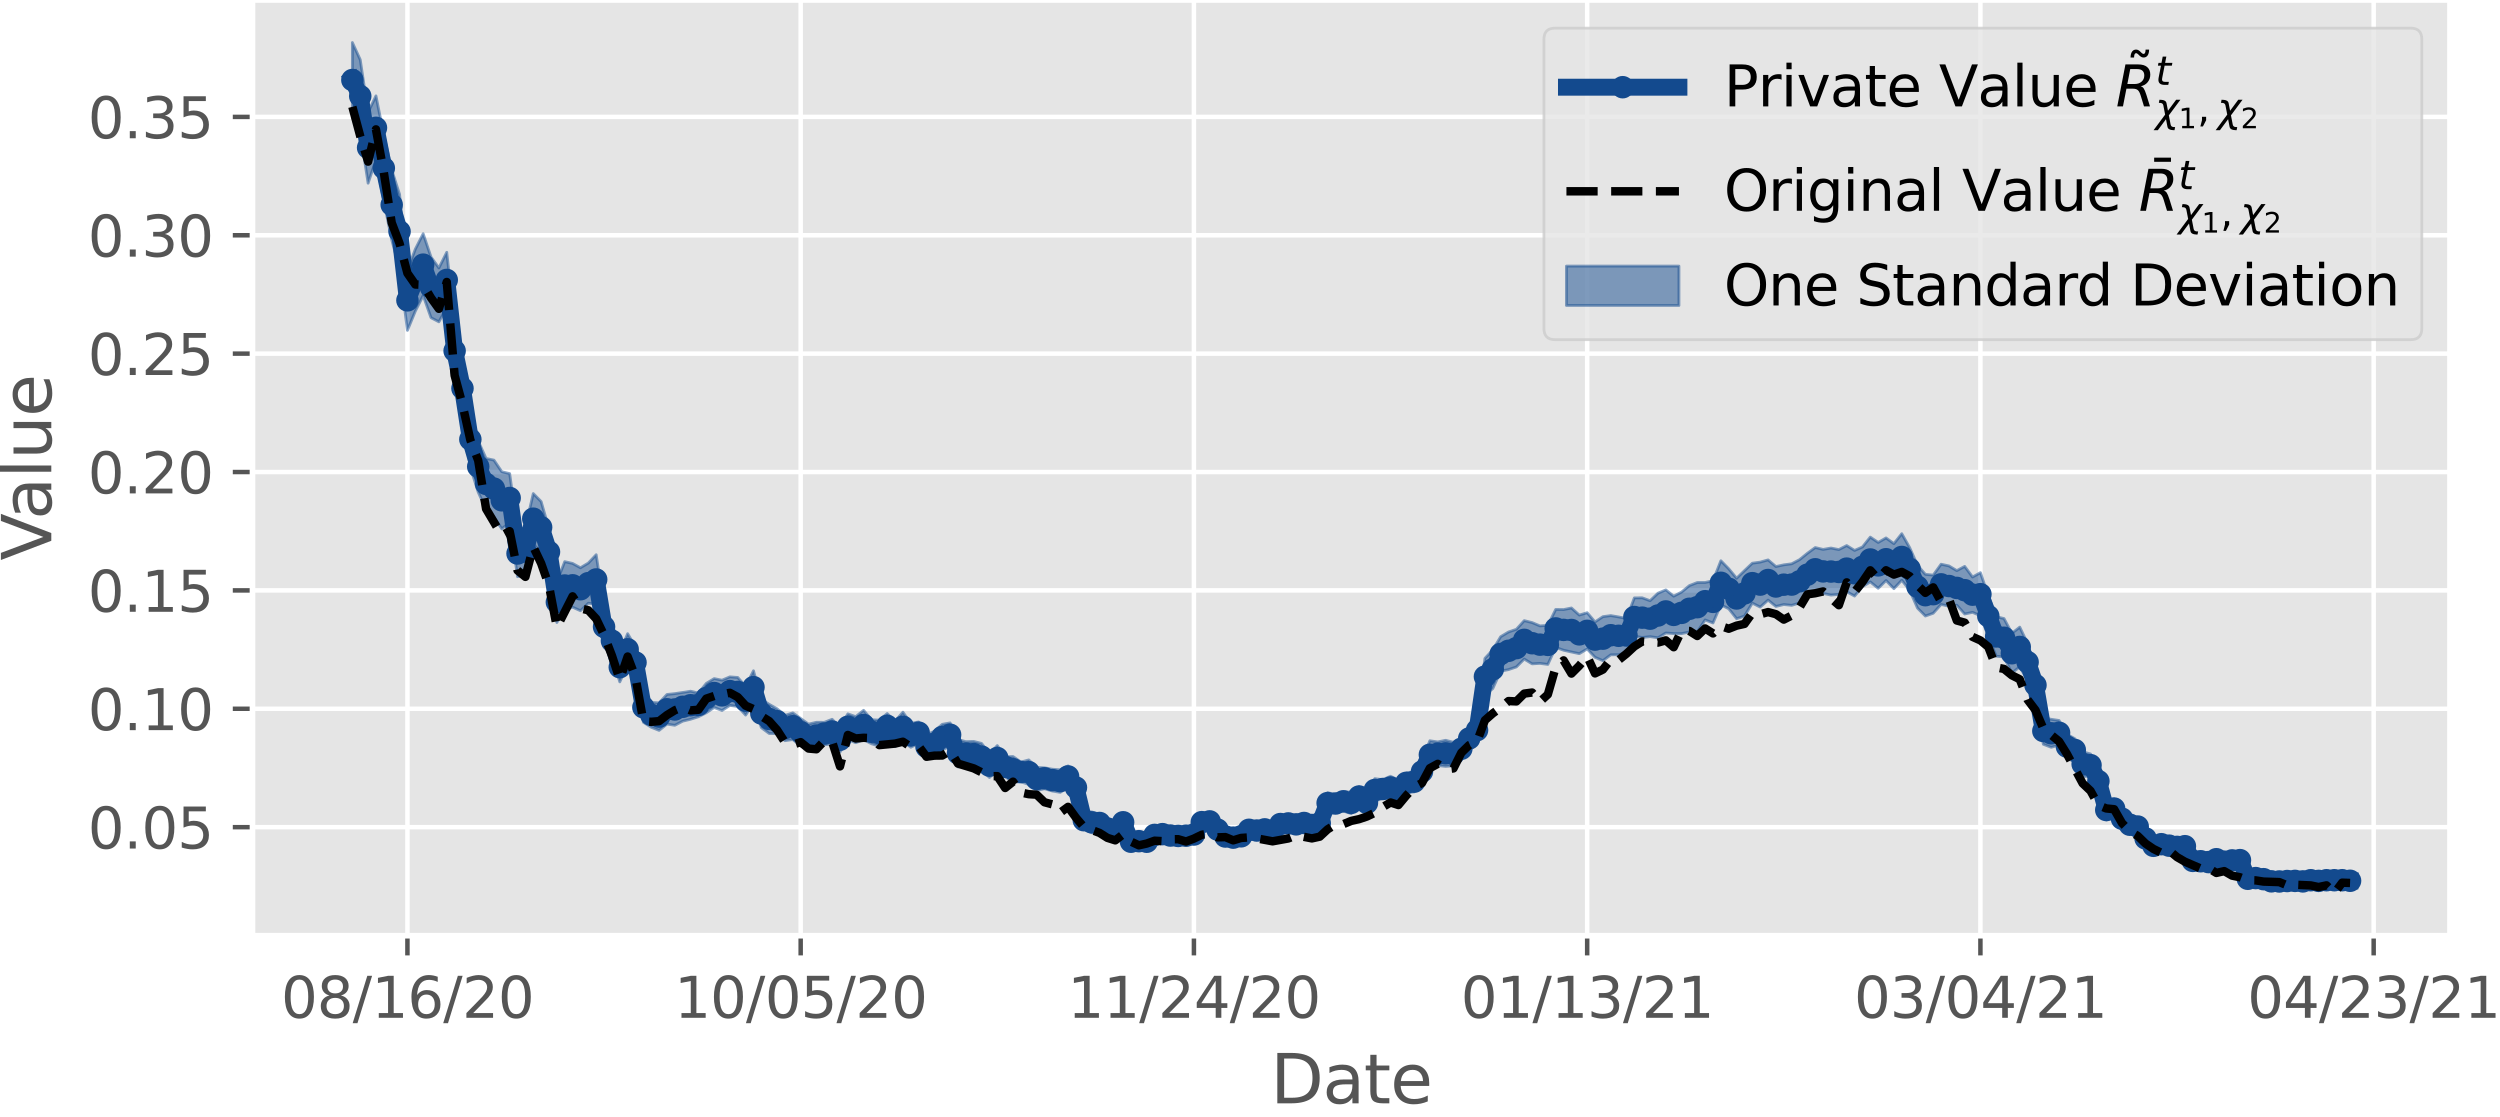 <?xml version="1.0" encoding="utf-8" standalone="no"?>
<!DOCTYPE svg PUBLIC "-//W3C//DTD SVG 1.1//EN"
  "http://www.w3.org/Graphics/SVG/1.1/DTD/svg11.dtd">
<svg xmlns:xlink="http://www.w3.org/1999/xlink" width="444.375pt" height="198.612pt" viewBox="0 0 444.375 198.612" xmlns="http://www.w3.org/2000/svg" version="1.1">
 <defs>
  <style type="text/css">*{stroke-linejoin: round; stroke-linecap: butt}</style>
 </defs>
 <g id="figure_1">
  <g id="patch_1">
   <path d="M 0 198.612 
L 444.375 198.612 
L 444.375 0 
L 0 0 
z
" style="fill: #ffffff"/>
  </g>
  <g id="axes_1">
   <g id="patch_2">
    <path d="M 44.879 166.32 
L 435.479 166.32 
L 435.479 -0 
L 44.879 -0 
z
" style="fill: #e5e5e5"/>
   </g>
   <g id="matplotlib.axis_1">
    <g id="xtick_1">
     <g id="line2d_1">
      <path d="M 72.42 166.32 
L 72.42 -0 
" clip-path="url(#p5ada65ab0f)" style="fill: none; stroke: #ffffff; stroke-width: 0.8; stroke-linecap: square"/>
     </g>
     <g id="line2d_2">
      <defs>
       <path id="m2a49f7d212" d="M 0 0 
L 0 3.5 
" style="stroke: #555555; stroke-width: 0.8"/>
      </defs>
      <g>
       <use xlink:href="#m2a49f7d212" x="72.42" y="166.32" style="fill: #555555; stroke: #555555; stroke-width: 0.8"/>
      </g>
     </g>
     <g id="text_1">
      <!-- 08/16/20 -->
      <g style="fill: #555555" transform="translate(49.964 180.918) scale(0.1 -0.1)">
       <defs>
        <path id="DejaVuSans-30" d="M 2034 4250 
Q 1547 4250 1301 3770 
Q 1056 3291 1056 2328 
Q 1056 1369 1301 889 
Q 1547 409 2034 409 
Q 2525 409 2770 889 
Q 3016 1369 3016 2328 
Q 3016 3291 2770 3770 
Q 2525 4250 2034 4250 
z
M 2034 4750 
Q 2819 4750 3233 4129 
Q 3647 3509 3647 2328 
Q 3647 1150 3233 529 
Q 2819 -91 2034 -91 
Q 1250 -91 836 529 
Q 422 1150 422 2328 
Q 422 3509 836 4129 
Q 1250 4750 2034 4750 
z
" transform="scale(0.016)"/>
        <path id="DejaVuSans-38" d="M 2034 2216 
Q 1584 2216 1326 1975 
Q 1069 1734 1069 1313 
Q 1069 891 1326 650 
Q 1584 409 2034 409 
Q 2484 409 2743 651 
Q 3003 894 3003 1313 
Q 3003 1734 2745 1975 
Q 2488 2216 2034 2216 
z
M 1403 2484 
Q 997 2584 770 2862 
Q 544 3141 544 3541 
Q 544 4100 942 4425 
Q 1341 4750 2034 4750 
Q 2731 4750 3128 4425 
Q 3525 4100 3525 3541 
Q 3525 3141 3298 2862 
Q 3072 2584 2669 2484 
Q 3125 2378 3379 2068 
Q 3634 1759 3634 1313 
Q 3634 634 3220 271 
Q 2806 -91 2034 -91 
Q 1263 -91 848 271 
Q 434 634 434 1313 
Q 434 1759 690 2068 
Q 947 2378 1403 2484 
z
M 1172 3481 
Q 1172 3119 1398 2916 
Q 1625 2713 2034 2713 
Q 2441 2713 2670 2916 
Q 2900 3119 2900 3481 
Q 2900 3844 2670 4047 
Q 2441 4250 2034 4250 
Q 1625 4250 1398 4047 
Q 1172 3844 1172 3481 
z
" transform="scale(0.016)"/>
        <path id="DejaVuSans-2f" d="M 1625 4666 
L 2156 4666 
L 531 -594 
L 0 -594 
L 1625 4666 
z
" transform="scale(0.016)"/>
        <path id="DejaVuSans-31" d="M 794 531 
L 1825 531 
L 1825 4091 
L 703 3866 
L 703 4441 
L 1819 4666 
L 2450 4666 
L 2450 531 
L 3481 531 
L 3481 0 
L 794 0 
L 794 531 
z
" transform="scale(0.016)"/>
        <path id="DejaVuSans-36" d="M 2113 2584 
Q 1688 2584 1439 2293 
Q 1191 2003 1191 1497 
Q 1191 994 1439 701 
Q 1688 409 2113 409 
Q 2538 409 2786 701 
Q 3034 994 3034 1497 
Q 3034 2003 2786 2293 
Q 2538 2584 2113 2584 
z
M 3366 4563 
L 3366 3988 
Q 3128 4100 2886 4159 
Q 2644 4219 2406 4219 
Q 1781 4219 1451 3797 
Q 1122 3375 1075 2522 
Q 1259 2794 1537 2939 
Q 1816 3084 2150 3084 
Q 2853 3084 3261 2657 
Q 3669 2231 3669 1497 
Q 3669 778 3244 343 
Q 2819 -91 2113 -91 
Q 1303 -91 875 529 
Q 447 1150 447 2328 
Q 447 3434 972 4092 
Q 1497 4750 2381 4750 
Q 2619 4750 2861 4703 
Q 3103 4656 3366 4563 
z
" transform="scale(0.016)"/>
        <path id="DejaVuSans-32" d="M 1228 531 
L 3431 531 
L 3431 0 
L 469 0 
L 469 531 
Q 828 903 1448 1529 
Q 2069 2156 2228 2338 
Q 2531 2678 2651 2914 
Q 2772 3150 2772 3378 
Q 2772 3750 2511 3984 
Q 2250 4219 1831 4219 
Q 1534 4219 1204 4116 
Q 875 4013 500 3803 
L 500 4441 
Q 881 4594 1212 4672 
Q 1544 4750 1819 4750 
Q 2544 4750 2975 4387 
Q 3406 4025 3406 3419 
Q 3406 3131 3298 2873 
Q 3191 2616 2906 2266 
Q 2828 2175 2409 1742 
Q 1991 1309 1228 531 
z
" transform="scale(0.016)"/>
       </defs>
       <use xlink:href="#DejaVuSans-30"/>
       <use xlink:href="#DejaVuSans-38" x="63.623"/>
       <use xlink:href="#DejaVuSans-2f" x="127.246"/>
       <use xlink:href="#DejaVuSans-31" x="160.938"/>
       <use xlink:href="#DejaVuSans-36" x="224.561"/>
       <use xlink:href="#DejaVuSans-2f" x="288.184"/>
       <use xlink:href="#DejaVuSans-32" x="321.875"/>
       <use xlink:href="#DejaVuSans-30" x="385.498"/>
      </g>
     </g>
    </g>
    <g id="xtick_2">
     <g id="line2d_3">
      <path d="M 142.32 166.32 
L 142.32 -0 
" clip-path="url(#p5ada65ab0f)" style="fill: none; stroke: #ffffff; stroke-width: 0.8; stroke-linecap: square"/>
     </g>
     <g id="line2d_4">
      <g>
       <use xlink:href="#m2a49f7d212" x="142.32" y="166.32" style="fill: #555555; stroke: #555555; stroke-width: 0.8"/>
      </g>
     </g>
     <g id="text_2">
      <!-- 10/05/20 -->
      <g style="fill: #555555" transform="translate(119.863 180.918) scale(0.1 -0.1)">
       <defs>
        <path id="DejaVuSans-35" d="M 691 4666 
L 3169 4666 
L 3169 4134 
L 1269 4134 
L 1269 2991 
Q 1406 3038 1543 3061 
Q 1681 3084 1819 3084 
Q 2600 3084 3056 2656 
Q 3513 2228 3513 1497 
Q 3513 744 3044 326 
Q 2575 -91 1722 -91 
Q 1428 -91 1123 -41 
Q 819 9 494 109 
L 494 744 
Q 775 591 1075 516 
Q 1375 441 1709 441 
Q 2250 441 2565 725 
Q 2881 1009 2881 1497 
Q 2881 1984 2565 2268 
Q 2250 2553 1709 2553 
Q 1456 2553 1204 2497 
Q 953 2441 691 2322 
L 691 4666 
z
" transform="scale(0.016)"/>
       </defs>
       <use xlink:href="#DejaVuSans-31"/>
       <use xlink:href="#DejaVuSans-30" x="63.623"/>
       <use xlink:href="#DejaVuSans-2f" x="127.246"/>
       <use xlink:href="#DejaVuSans-30" x="160.938"/>
       <use xlink:href="#DejaVuSans-35" x="224.561"/>
       <use xlink:href="#DejaVuSans-2f" x="288.184"/>
       <use xlink:href="#DejaVuSans-32" x="321.875"/>
       <use xlink:href="#DejaVuSans-30" x="385.498"/>
      </g>
     </g>
    </g>
    <g id="xtick_3">
     <g id="line2d_5">
      <path d="M 212.219 166.32 
L 212.219 -0 
" clip-path="url(#p5ada65ab0f)" style="fill: none; stroke: #ffffff; stroke-width: 0.8; stroke-linecap: square"/>
     </g>
     <g id="line2d_6">
      <g>
       <use xlink:href="#m2a49f7d212" x="212.219" y="166.32" style="fill: #555555; stroke: #555555; stroke-width: 0.8"/>
      </g>
     </g>
     <g id="text_3">
      <!-- 11/24/20 -->
      <g style="fill: #555555" transform="translate(189.763 180.918) scale(0.1 -0.1)">
       <defs>
        <path id="DejaVuSans-34" d="M 2419 4116 
L 825 1625 
L 2419 1625 
L 2419 4116 
z
M 2253 4666 
L 3047 4666 
L 3047 1625 
L 3713 1625 
L 3713 1100 
L 3047 1100 
L 3047 0 
L 2419 0 
L 2419 1100 
L 313 1100 
L 313 1709 
L 2253 4666 
z
" transform="scale(0.016)"/>
       </defs>
       <use xlink:href="#DejaVuSans-31"/>
       <use xlink:href="#DejaVuSans-31" x="63.623"/>
       <use xlink:href="#DejaVuSans-2f" x="127.246"/>
       <use xlink:href="#DejaVuSans-32" x="160.938"/>
       <use xlink:href="#DejaVuSans-34" x="224.561"/>
       <use xlink:href="#DejaVuSans-2f" x="288.184"/>
       <use xlink:href="#DejaVuSans-32" x="321.875"/>
       <use xlink:href="#DejaVuSans-30" x="385.498"/>
      </g>
     </g>
    </g>
    <g id="xtick_4">
     <g id="line2d_7">
      <path d="M 282.119 166.32 
L 282.119 -0 
" clip-path="url(#p5ada65ab0f)" style="fill: none; stroke: #ffffff; stroke-width: 0.8; stroke-linecap: square"/>
     </g>
     <g id="line2d_8">
      <g>
       <use xlink:href="#m2a49f7d212" x="282.119" y="166.32" style="fill: #555555; stroke: #555555; stroke-width: 0.8"/>
      </g>
     </g>
     <g id="text_4">
      <!-- 01/13/21 -->
      <g style="fill: #555555" transform="translate(259.663 180.918) scale(0.1 -0.1)">
       <defs>
        <path id="DejaVuSans-33" d="M 2597 2516 
Q 3050 2419 3304 2112 
Q 3559 1806 3559 1356 
Q 3559 666 3084 287 
Q 2609 -91 1734 -91 
Q 1441 -91 1130 -33 
Q 819 25 488 141 
L 488 750 
Q 750 597 1062 519 
Q 1375 441 1716 441 
Q 2309 441 2620 675 
Q 2931 909 2931 1356 
Q 2931 1769 2642 2001 
Q 2353 2234 1838 2234 
L 1294 2234 
L 1294 2753 
L 1863 2753 
Q 2328 2753 2575 2939 
Q 2822 3125 2822 3475 
Q 2822 3834 2567 4026 
Q 2313 4219 1838 4219 
Q 1578 4219 1281 4162 
Q 984 4106 628 3988 
L 628 4550 
Q 988 4650 1302 4700 
Q 1616 4750 1894 4750 
Q 2613 4750 3031 4423 
Q 3450 4097 3450 3541 
Q 3450 3153 3228 2886 
Q 3006 2619 2597 2516 
z
" transform="scale(0.016)"/>
       </defs>
       <use xlink:href="#DejaVuSans-30"/>
       <use xlink:href="#DejaVuSans-31" x="63.623"/>
       <use xlink:href="#DejaVuSans-2f" x="127.246"/>
       <use xlink:href="#DejaVuSans-31" x="160.938"/>
       <use xlink:href="#DejaVuSans-33" x="224.561"/>
       <use xlink:href="#DejaVuSans-2f" x="288.184"/>
       <use xlink:href="#DejaVuSans-32" x="321.875"/>
       <use xlink:href="#DejaVuSans-31" x="385.498"/>
      </g>
     </g>
    </g>
    <g id="xtick_5">
     <g id="line2d_9">
      <path d="M 352.019 166.32 
L 352.019 -0 
" clip-path="url(#p5ada65ab0f)" style="fill: none; stroke: #ffffff; stroke-width: 0.8; stroke-linecap: square"/>
     </g>
     <g id="line2d_10">
      <g>
       <use xlink:href="#m2a49f7d212" x="352.019" y="166.32" style="fill: #555555; stroke: #555555; stroke-width: 0.8"/>
      </g>
     </g>
     <g id="text_5">
      <!-- 03/04/21 -->
      <g style="fill: #555555" transform="translate(329.563 180.918) scale(0.1 -0.1)">
       <use xlink:href="#DejaVuSans-30"/>
       <use xlink:href="#DejaVuSans-33" x="63.623"/>
       <use xlink:href="#DejaVuSans-2f" x="127.246"/>
       <use xlink:href="#DejaVuSans-30" x="160.938"/>
       <use xlink:href="#DejaVuSans-34" x="224.561"/>
       <use xlink:href="#DejaVuSans-2f" x="288.184"/>
       <use xlink:href="#DejaVuSans-32" x="321.875"/>
       <use xlink:href="#DejaVuSans-31" x="385.498"/>
      </g>
     </g>
    </g>
    <g id="xtick_6">
     <g id="line2d_11">
      <path d="M 421.919 166.32 
L 421.919 -0 
" clip-path="url(#p5ada65ab0f)" style="fill: none; stroke: #ffffff; stroke-width: 0.8; stroke-linecap: square"/>
     </g>
     <g id="line2d_12">
      <g>
       <use xlink:href="#m2a49f7d212" x="421.919" y="166.32" style="fill: #555555; stroke: #555555; stroke-width: 0.8"/>
      </g>
     </g>
     <g id="text_6">
      <!-- 04/23/21 -->
      <g style="fill: #555555" transform="translate(399.463 180.918) scale(0.1 -0.1)">
       <use xlink:href="#DejaVuSans-30"/>
       <use xlink:href="#DejaVuSans-34" x="63.623"/>
       <use xlink:href="#DejaVuSans-2f" x="127.246"/>
       <use xlink:href="#DejaVuSans-32" x="160.938"/>
       <use xlink:href="#DejaVuSans-33" x="224.561"/>
       <use xlink:href="#DejaVuSans-2f" x="288.184"/>
       <use xlink:href="#DejaVuSans-32" x="321.875"/>
       <use xlink:href="#DejaVuSans-31" x="385.498"/>
      </g>
     </g>
    </g>
    <g id="text_7">
     <!-- Date -->
     <g style="fill: #555555" transform="translate(225.838 196.116) scale(0.12 -0.12)">
      <defs>
       <path id="DejaVuSans-44" d="M 1259 4147 
L 1259 519 
L 2022 519 
Q 2988 519 3436 956 
Q 3884 1394 3884 2338 
Q 3884 3275 3436 3711 
Q 2988 4147 2022 4147 
L 1259 4147 
z
M 628 4666 
L 1925 4666 
Q 3281 4666 3915 4102 
Q 4550 3538 4550 2338 
Q 4550 1131 3912 565 
Q 3275 0 1925 0 
L 628 0 
L 628 4666 
z
" transform="scale(0.016)"/>
       <path id="DejaVuSans-61" d="M 2194 1759 
Q 1497 1759 1228 1600 
Q 959 1441 959 1056 
Q 959 750 1161 570 
Q 1363 391 1709 391 
Q 2188 391 2477 730 
Q 2766 1069 2766 1631 
L 2766 1759 
L 2194 1759 
z
M 3341 1997 
L 3341 0 
L 2766 0 
L 2766 531 
Q 2569 213 2275 61 
Q 1981 -91 1556 -91 
Q 1019 -91 701 211 
Q 384 513 384 1019 
Q 384 1609 779 1909 
Q 1175 2209 1959 2209 
L 2766 2209 
L 2766 2266 
Q 2766 2663 2505 2880 
Q 2244 3097 1772 3097 
Q 1472 3097 1187 3025 
Q 903 2953 641 2809 
L 641 3341 
Q 956 3463 1253 3523 
Q 1550 3584 1831 3584 
Q 2591 3584 2966 3190 
Q 3341 2797 3341 1997 
z
" transform="scale(0.016)"/>
       <path id="DejaVuSans-74" d="M 1172 4494 
L 1172 3500 
L 2356 3500 
L 2356 3053 
L 1172 3053 
L 1172 1153 
Q 1172 725 1289 603 
Q 1406 481 1766 481 
L 2356 481 
L 2356 0 
L 1766 0 
Q 1100 0 847 248 
Q 594 497 594 1153 
L 594 3053 
L 172 3053 
L 172 3500 
L 594 3500 
L 594 4494 
L 1172 4494 
z
" transform="scale(0.016)"/>
       <path id="DejaVuSans-65" d="M 3597 1894 
L 3597 1613 
L 953 1613 
Q 991 1019 1311 708 
Q 1631 397 2203 397 
Q 2534 397 2845 478 
Q 3156 559 3463 722 
L 3463 178 
Q 3153 47 2828 -22 
Q 2503 -91 2169 -91 
Q 1331 -91 842 396 
Q 353 884 353 1716 
Q 353 2575 817 3079 
Q 1281 3584 2069 3584 
Q 2775 3584 3186 3129 
Q 3597 2675 3597 1894 
z
M 3022 2063 
Q 3016 2534 2758 2815 
Q 2500 3097 2075 3097 
Q 1594 3097 1305 2825 
Q 1016 2553 972 2059 
L 3022 2063 
z
" transform="scale(0.016)"/>
      </defs>
      <use xlink:href="#DejaVuSans-44"/>
      <use xlink:href="#DejaVuSans-61" x="77.002"/>
      <use xlink:href="#DejaVuSans-74" x="138.281"/>
      <use xlink:href="#DejaVuSans-65" x="177.49"/>
     </g>
    </g>
   </g>
   <g id="matplotlib.axis_2">
    <g id="ytick_1">
     <g id="line2d_13">
      <path d="M 44.879 147.028 
L 435.479 147.028 
" clip-path="url(#p5ada65ab0f)" style="fill: none; stroke: #ffffff; stroke-width: 0.8; stroke-linecap: square"/>
     </g>
     <g id="line2d_14">
      <defs>
       <path id="me0a05ad24a" d="M 0 0 
L -3.5 0 
" style="stroke: #555555; stroke-width: 0.8"/>
      </defs>
      <g>
       <use xlink:href="#me0a05ad24a" x="44.879" y="147.028" style="fill: #555555; stroke: #555555; stroke-width: 0.8"/>
      </g>
     </g>
     <g id="text_8">
      <!-- 0.05 -->
      <g style="fill: #555555" transform="translate(15.614 150.828) scale(0.1 -0.1)">
       <defs>
        <path id="DejaVuSans-2e" d="M 684 794 
L 1344 794 
L 1344 0 
L 684 0 
L 684 794 
z
" transform="scale(0.016)"/>
       </defs>
       <use xlink:href="#DejaVuSans-30"/>
       <use xlink:href="#DejaVuSans-2e" x="63.623"/>
       <use xlink:href="#DejaVuSans-30" x="95.41"/>
       <use xlink:href="#DejaVuSans-35" x="159.033"/>
      </g>
     </g>
    </g>
    <g id="ytick_2">
     <g id="line2d_15">
      <path d="M 44.879 125.986 
L 435.479 125.986 
" clip-path="url(#p5ada65ab0f)" style="fill: none; stroke: #ffffff; stroke-width: 0.8; stroke-linecap: square"/>
     </g>
     <g id="line2d_16">
      <g>
       <use xlink:href="#me0a05ad24a" x="44.879" y="125.986" style="fill: #555555; stroke: #555555; stroke-width: 0.8"/>
      </g>
     </g>
     <g id="text_9">
      <!-- 0.10 -->
      <g style="fill: #555555" transform="translate(15.614 129.786) scale(0.1 -0.1)">
       <use xlink:href="#DejaVuSans-30"/>
       <use xlink:href="#DejaVuSans-2e" x="63.623"/>
       <use xlink:href="#DejaVuSans-31" x="95.41"/>
       <use xlink:href="#DejaVuSans-30" x="159.033"/>
      </g>
     </g>
    </g>
    <g id="ytick_3">
     <g id="line2d_17">
      <path d="M 44.879 104.945 
L 435.479 104.945 
" clip-path="url(#p5ada65ab0f)" style="fill: none; stroke: #ffffff; stroke-width: 0.8; stroke-linecap: square"/>
     </g>
     <g id="line2d_18">
      <g>
       <use xlink:href="#me0a05ad24a" x="44.879" y="104.945" style="fill: #555555; stroke: #555555; stroke-width: 0.8"/>
      </g>
     </g>
     <g id="text_10">
      <!-- 0.15 -->
      <g style="fill: #555555" transform="translate(15.614 108.744) scale(0.1 -0.1)">
       <use xlink:href="#DejaVuSans-30"/>
       <use xlink:href="#DejaVuSans-2e" x="63.623"/>
       <use xlink:href="#DejaVuSans-31" x="95.41"/>
       <use xlink:href="#DejaVuSans-35" x="159.033"/>
      </g>
     </g>
    </g>
    <g id="ytick_4">
     <g id="line2d_19">
      <path d="M 44.879 83.903 
L 435.479 83.903 
" clip-path="url(#p5ada65ab0f)" style="fill: none; stroke: #ffffff; stroke-width: 0.8; stroke-linecap: square"/>
     </g>
     <g id="line2d_20">
      <g>
       <use xlink:href="#me0a05ad24a" x="44.879" y="83.903" style="fill: #555555; stroke: #555555; stroke-width: 0.8"/>
      </g>
     </g>
     <g id="text_11">
      <!-- 0.20 -->
      <g style="fill: #555555" transform="translate(15.614 87.702) scale(0.1 -0.1)">
       <use xlink:href="#DejaVuSans-30"/>
       <use xlink:href="#DejaVuSans-2e" x="63.623"/>
       <use xlink:href="#DejaVuSans-32" x="95.41"/>
       <use xlink:href="#DejaVuSans-30" x="159.033"/>
      </g>
     </g>
    </g>
    <g id="ytick_5">
     <g id="line2d_21">
      <path d="M 44.879 62.861 
L 435.479 62.861 
" clip-path="url(#p5ada65ab0f)" style="fill: none; stroke: #ffffff; stroke-width: 0.8; stroke-linecap: square"/>
     </g>
     <g id="line2d_22">
      <g>
       <use xlink:href="#me0a05ad24a" x="44.879" y="62.861" style="fill: #555555; stroke: #555555; stroke-width: 0.8"/>
      </g>
     </g>
     <g id="text_12">
      <!-- 0.25 -->
      <g style="fill: #555555" transform="translate(15.614 66.66) scale(0.1 -0.1)">
       <use xlink:href="#DejaVuSans-30"/>
       <use xlink:href="#DejaVuSans-2e" x="63.623"/>
       <use xlink:href="#DejaVuSans-32" x="95.41"/>
       <use xlink:href="#DejaVuSans-35" x="159.033"/>
      </g>
     </g>
    </g>
    <g id="ytick_6">
     <g id="line2d_23">
      <path d="M 44.879 41.819 
L 435.479 41.819 
" clip-path="url(#p5ada65ab0f)" style="fill: none; stroke: #ffffff; stroke-width: 0.8; stroke-linecap: square"/>
     </g>
     <g id="line2d_24">
      <g>
       <use xlink:href="#me0a05ad24a" x="44.879" y="41.819" style="fill: #555555; stroke: #555555; stroke-width: 0.8"/>
      </g>
     </g>
     <g id="text_13">
      <!-- 0.30 -->
      <g style="fill: #555555" transform="translate(15.614 45.618) scale(0.1 -0.1)">
       <use xlink:href="#DejaVuSans-30"/>
       <use xlink:href="#DejaVuSans-2e" x="63.623"/>
       <use xlink:href="#DejaVuSans-33" x="95.41"/>
       <use xlink:href="#DejaVuSans-30" x="159.033"/>
      </g>
     </g>
    </g>
    <g id="ytick_7">
     <g id="line2d_25">
      <path d="M 44.879 20.777 
L 435.479 20.777 
" clip-path="url(#p5ada65ab0f)" style="fill: none; stroke: #ffffff; stroke-width: 0.8; stroke-linecap: square"/>
     </g>
     <g id="line2d_26">
      <g>
       <use xlink:href="#me0a05ad24a" x="44.879" y="20.777" style="fill: #555555; stroke: #555555; stroke-width: 0.8"/>
      </g>
     </g>
     <g id="text_14">
      <!-- 0.35 -->
      <g style="fill: #555555" transform="translate(15.614 24.577) scale(0.1 -0.1)">
       <use xlink:href="#DejaVuSans-30"/>
       <use xlink:href="#DejaVuSans-2e" x="63.623"/>
       <use xlink:href="#DejaVuSans-33" x="95.41"/>
       <use xlink:href="#DejaVuSans-35" x="159.033"/>
      </g>
     </g>
    </g>
    <g id="text_15">
     <!-- Value -->
     <g style="fill: #555555" transform="translate(9.118 99.638) rotate(-90) scale(0.12 -0.12)">
      <defs>
       <path id="DejaVuSans-56" d="M 1831 0 
L 50 4666 
L 709 4666 
L 2188 738 
L 3669 4666 
L 4325 4666 
L 2547 0 
L 1831 0 
z
" transform="scale(0.016)"/>
       <path id="DejaVuSans-6c" d="M 603 4863 
L 1178 4863 
L 1178 0 
L 603 0 
L 603 4863 
z
" transform="scale(0.016)"/>
       <path id="DejaVuSans-75" d="M 544 1381 
L 544 3500 
L 1119 3500 
L 1119 1403 
Q 1119 906 1312 657 
Q 1506 409 1894 409 
Q 2359 409 2629 706 
Q 2900 1003 2900 1516 
L 2900 3500 
L 3475 3500 
L 3475 0 
L 2900 0 
L 2900 538 
Q 2691 219 2414 64 
Q 2138 -91 1772 -91 
Q 1169 -91 856 284 
Q 544 659 544 1381 
z
M 1991 3584 
L 1991 3584 
z
" transform="scale(0.016)"/>
      </defs>
      <use xlink:href="#DejaVuSans-56"/>
      <use xlink:href="#DejaVuSans-61" x="60.658"/>
      <use xlink:href="#DejaVuSans-6c" x="121.938"/>
      <use xlink:href="#DejaVuSans-75" x="149.721"/>
      <use xlink:href="#DejaVuSans-65" x="213.1"/>
     </g>
    </g>
   </g>
   <g id="PolyCollection_1">
    <defs>
     <path id="m7a2c44ed22" d="M 62.634 -177.727 
L 62.634 -191.052 
L 64.032 -188.004 
L 65.43 -178.653 
L 66.828 -181.57 
L 68.226 -174.606 
L 69.624 -168.431 
L 71.022 -164.074 
L 72.42 -150.563 
L 73.818 -154.314 
L 75.216 -157.067 
L 76.614 -152.926 
L 78.012 -150.985 
L 79.41 -153.766 
L 80.808 -141.054 
L 82.206 -134.345 
L 83.604 -125.472 
L 85.002 -120.22 
L 86.4 -117.119 
L 87.798 -116.827 
L 89.196 -114.758 
L 90.594 -114.428 
L 91.992 -104.342 
L 93.39 -104.848 
L 94.788 -110.88 
L 96.186 -109.463 
L 97.584 -104.581 
L 98.982 -95.202 
L 100.38 -98.779 
L 101.778 -98.464 
L 103.176 -97.694 
L 104.574 -98.53 
L 105.972 -100.01 
L 107.37 -90.765 
L 108.768 -87.368 
L 110.166 -82.635 
L 111.564 -85.976 
L 112.962 -83.599 
L 114.36 -75.547 
L 115.758 -73.764 
L 117.156 -73.68 
L 118.554 -75.172 
L 119.952 -75.318 
L 121.35 -75.527 
L 122.748 -75.75 
L 124.146 -75.41 
L 125.544 -77.14 
L 126.942 -77.99 
L 128.34 -77.708 
L 129.738 -78.3 
L 131.136 -78.195 
L 132.534 -76.603 
L 133.932 -79.383 
L 135.33 -74.307 
L 136.728 -73.415 
L 138.126 -72.628 
L 139.524 -71.445 
L 140.922 -71.902 
L 142.32 -70.9 
L 143.718 -69.899 
L 145.116 -70.225 
L 146.514 -70.221 
L 147.912 -70.758 
L 149.31 -69.303 
L 150.708 -71.726 
L 152.106 -71.226 
L 153.504 -72.354 
L 154.902 -70.677 
L 156.3 -70.611 
L 157.698 -71.779 
L 159.096 -70.41 
L 160.494 -72.022 
L 161.892 -70.041 
L 163.29 -70.289 
L 164.688 -68.04 
L 166.086 -68.607 
L 167.484 -69.865 
L 168.882 -70.118 
L 170.28 -67.161 
L 171.678 -66.784 
L 173.076 -66.823 
L 174.474 -66.475 
L 175.872 -64.623 
L 177.27 -66.081 
L 178.668 -64.081 
L 180.066 -64.144 
L 181.464 -63.153 
L 182.862 -63.54 
L 184.26 -62.211 
L 185.658 -62.136 
L 187.056 -61.885 
L 188.454 -61.784 
L 189.852 -62.477 
L 191.25 -60.555 
L 192.648 -54.283 
L 194.046 -54.298 
L 195.444 -53.909 
L 196.842 -52.81 
L 198.24 -52.483 
L 199.637 -54.092 
L 201.035 -50.432 
L 202.433 -50.467 
L 203.831 -50.438 
L 205.229 -51.68 
L 206.627 -51.791 
L 208.025 -51.701 
L 209.423 -51.681 
L 210.821 -51.45 
L 212.219 -51.736 
L 213.617 -53.978 
L 215.015 -54.114 
L 216.413 -52.772 
L 217.811 -51.437 
L 219.209 -51.36 
L 220.607 -51.338 
L 222.005 -52.715 
L 223.403 -52.578 
L 224.801 -52.666 
L 226.199 -52.414 
L 227.597 -53.484 
L 228.995 -53.745 
L 230.393 -53.636 
L 231.791 -53.967 
L 233.189 -53.495 
L 234.587 -53.898 
L 235.985 -57.724 
L 237.383 -57.362 
L 238.781 -57.906 
L 240.179 -57.799 
L 241.577 -58.803 
L 242.975 -57.573 
L 244.373 -60.21 
L 245.771 -60.02 
L 247.169 -60.631 
L 248.567 -59.944 
L 249.965 -61.217 
L 251.363 -61.484 
L 252.761 -63.393 
L 254.159 -66.943 
L 255.557 -66.733 
L 256.955 -67.028 
L 258.353 -66.668 
L 259.751 -67.313 
L 261.149 -69.448 
L 262.547 -71.247 
L 263.945 -81.59 
L 265.343 -83.091 
L 266.741 -85.437 
L 268.139 -86.277 
L 269.537 -86.754 
L 270.935 -88.295 
L 272.333 -87.949 
L 273.731 -87.359 
L 275.129 -87.457 
L 276.527 -90.283 
L 277.925 -90.259 
L 279.323 -90.545 
L 280.721 -89.283 
L 282.119 -89.703 
L 283.517 -88.062 
L 284.915 -88.999 
L 286.313 -89.19 
L 287.711 -88.95 
L 289.109 -88.673 
L 290.507 -92.341 
L 291.905 -92.35 
L 293.303 -91.836 
L 294.701 -93.168 
L 296.099 -93.757 
L 297.497 -92.638 
L 298.895 -93.37 
L 300.293 -94.523 
L 301.691 -95.071 
L 303.089 -95.078 
L 304.487 -95.382 
L 305.885 -98.937 
L 307.283 -97.509 
L 308.681 -95.825 
L 310.079 -97.177 
L 311.477 -98.504 
L 312.875 -98.695 
L 314.273 -99.09 
L 315.671 -97.906 
L 317.069 -98.213 
L 318.467 -98.396 
L 319.865 -99.128 
L 321.263 -100.264 
L 322.661 -101.286 
L 324.059 -100.952 
L 325.457 -101.201 
L 326.855 -100.924 
L 328.253 -101.64 
L 329.651 -100.772 
L 331.049 -101.389 
L 332.447 -103.142 
L 333.845 -102.189 
L 335.243 -102.996 
L 336.641 -101.979 
L 338.039 -103.749 
L 339.437 -101.28 
L 340.835 -98.132 
L 342.233 -96.523 
L 343.631 -96.384 
L 345.029 -98.323 
L 346.427 -98.02 
L 347.825 -97.183 
L 349.223 -97.937 
L 350.621 -96.048 
L 352.019 -96.821 
L 353.417 -92.707 
L 354.815 -88.996 
L 356.213 -88.667 
L 357.611 -86.035 
L 359.009 -87.14 
L 360.407 -84.215 
L 361.805 -79.455 
L 363.203 -71.036 
L 364.601 -70.758 
L 365.999 -70.548 
L 367.397 -68.087 
L 368.795 -67.317 
L 370.193 -64.993 
L 371.591 -64.597 
L 372.989 -61.735 
L 374.387 -56.426 
L 375.785 -56.602 
L 377.183 -54.778 
L 378.581 -53.533 
L 379.979 -53.014 
L 381.377 -51.118 
L 382.775 -49.675 
L 384.173 -50.217 
L 385.571 -49.682 
L 386.969 -49.704 
L 388.367 -49.654 
L 389.765 -46.976 
L 391.163 -47.027 
L 392.561 -46.783 
L 393.959 -47.231 
L 395.357 -46.933 
L 396.755 -47.183 
L 398.153 -47.078 
L 399.551 -43.533 
L 400.949 -43.6 
L 402.347 -43.598 
L 403.745 -43.049 
L 405.143 -43.018 
L 406.541 -43 
L 407.939 -43.161 
L 409.337 -43.151 
L 410.735 -43.059 
L 412.133 -43.15 
L 413.531 -43.104 
L 414.929 -43.263 
L 416.327 -43.345 
L 417.725 -43.191 
L 417.725 -40.916 
L 417.725 -40.916 
L 416.327 -40.965 
L 414.929 -41.042 
L 413.531 -41.2 
L 412.133 -40.92 
L 410.735 -41.247 
L 409.337 -40.734 
L 407.939 -40.906 
L 406.541 -41.017 
L 405.143 -40.846 
L 403.745 -40.861 
L 402.347 -41.08 
L 400.949 -41.467 
L 399.551 -41.281 
L 398.153 -44.374 
L 396.755 -44.171 
L 395.357 -43.969 
L 393.959 -44.542 
L 392.561 -43.969 
L 391.163 -44.027 
L 389.765 -44.201 
L 388.367 -46.75 
L 386.969 -46.452 
L 385.571 -46.906 
L 384.173 -46.896 
L 382.775 -46.862 
L 381.377 -48.042 
L 379.979 -50.377 
L 378.581 -50.498 
L 377.183 -51.395 
L 375.785 -53.182 
L 374.387 -52.842 
L 372.989 -57.805 
L 371.591 -60.618 
L 370.193 -60.592 
L 368.795 -63.303 
L 367.397 -63.706 
L 365.999 -66.181 
L 364.601 -65.779 
L 363.203 -66.318 
L 361.805 -74.211 
L 360.407 -77.623 
L 359.009 -80.093 
L 357.611 -78.959 
L 356.213 -81.835 
L 354.815 -81.973 
L 353.417 -85.506 
L 352.019 -89.168 
L 350.621 -89.768 
L 349.223 -89.475 
L 347.825 -91.036 
L 346.427 -90.87 
L 345.029 -91.166 
L 343.631 -89.611 
L 342.233 -89.111 
L 340.835 -90.522 
L 339.437 -93.713 
L 338.039 -95.475 
L 336.641 -93.98 
L 335.243 -95.425 
L 333.845 -94.04 
L 332.447 -95.179 
L 331.049 -94.329 
L 329.651 -92.66 
L 328.253 -93.437 
L 326.855 -92.964 
L 325.457 -92.834 
L 324.059 -93.135 
L 322.661 -93.562 
L 321.263 -92.66 
L 319.865 -91.432 
L 318.467 -91.013 
L 317.069 -91.159 
L 315.671 -90.817 
L 314.273 -91.939 
L 312.875 -90.704 
L 311.477 -91.406 
L 310.079 -89.101 
L 308.681 -88.64 
L 307.283 -90.404 
L 305.885 -91.105 
L 304.487 -87.878 
L 303.089 -88.419 
L 301.691 -86.301 
L 300.293 -86.28 
L 298.895 -85.984 
L 297.497 -85.993 
L 296.099 -86.101 
L 294.701 -85.24 
L 293.303 -85.449 
L 291.905 -85.298 
L 290.507 -85.532 
L 289.109 -82.634 
L 287.711 -82.247 
L 286.313 -82.216 
L 284.915 -81.174 
L 283.517 -81.78 
L 282.119 -83.263 
L 280.721 -82.424 
L 279.323 -82.719 
L 277.925 -83.036 
L 276.527 -83.537 
L 275.129 -80.512 
L 273.731 -80.694 
L 272.333 -80.612 
L 270.935 -81.462 
L 269.537 -80.064 
L 268.139 -79.589 
L 266.741 -79.305 
L 265.343 -76.217 
L 263.945 -75.106 
L 262.547 -66.415 
L 261.149 -65.266 
L 259.751 -63.716 
L 258.353 -62.485 
L 256.955 -62.389 
L 255.557 -62.54 
L 254.159 -61.974 
L 252.761 -59.55 
L 251.363 -57.844 
L 249.965 -57.705 
L 248.567 -56.442 
L 247.169 -56.638 
L 245.771 -56.712 
L 244.373 -56.165 
L 242.975 -54.213 
L 241.577 -55.26 
L 240.179 -53.992 
L 238.781 -54.449 
L 237.383 -54.215 
L 235.985 -54.005 
L 234.587 -50.659 
L 233.189 -50.443 
L 231.791 -50.684 
L 230.393 -50.527 
L 228.995 -50.754 
L 227.597 -50.791 
L 226.199 -49.44 
L 224.801 -49.72 
L 223.403 -49.39 
L 222.005 -49.517 
L 220.607 -48.573 
L 219.209 -48.078 
L 217.811 -48.402 
L 216.413 -49.54 
L 215.015 -51.108 
L 213.617 -50.977 
L 212.219 -48.813 
L 210.821 -48.679 
L 209.423 -48.366 
L 208.025 -48.488 
L 206.627 -48.897 
L 205.229 -48.735 
L 203.831 -47.547 
L 202.433 -47.72 
L 201.035 -47.557 
L 199.637 -50.814 
L 198.24 -49.817 
L 196.842 -49.877 
L 195.444 -50.746 
L 194.046 -50.584 
L 192.648 -51.36 
L 191.25 -56.705 
L 189.852 -58.729 
L 188.454 -57.764 
L 187.056 -58.006 
L 185.658 -58.413 
L 184.26 -58.088 
L 182.862 -59.191 
L 181.464 -59.631 
L 180.066 -59.621 
L 178.668 -60.52 
L 177.27 -61.673 
L 175.872 -60.412 
L 174.474 -61.776 
L 173.076 -62.321 
L 171.678 -62.541 
L 170.28 -62.281 
L 168.882 -65.907 
L 167.484 -65.358 
L 166.086 -64.221 
L 164.688 -63.668 
L 163.29 -66.484 
L 161.892 -65.78 
L 160.494 -66.842 
L 159.096 -65.913 
L 157.698 -67.406 
L 156.3 -65.975 
L 154.902 -66.41 
L 153.504 -67.129 
L 152.106 -66.588 
L 150.708 -67.135 
L 149.31 -64.937 
L 147.912 -66.382 
L 146.514 -66.227 
L 145.116 -65.526 
L 143.718 -65.408 
L 142.32 -66.034 
L 140.922 -67.158 
L 139.524 -66.956 
L 138.126 -68.212 
L 136.728 -68.228 
L 135.33 -69.266 
L 133.932 -73.553 
L 132.534 -71.507 
L 131.136 -73.034 
L 129.738 -73.232 
L 128.34 -72.321 
L 126.942 -72.853 
L 125.544 -71.917 
L 124.146 -71.21 
L 122.748 -70.764 
L 121.35 -70.424 
L 119.952 -69.689 
L 118.554 -69.907 
L 117.156 -68.786 
L 115.758 -69.34 
L 114.36 -70.229 
L 112.962 -78.11 
L 111.564 -80.425 
L 110.166 -77.408 
L 108.768 -82.064 
L 107.37 -83.62 
L 105.972 -91.217 
L 104.574 -91.384 
L 103.176 -90.053 
L 101.778 -90.684 
L 100.38 -90.298 
L 98.982 -87.96 
L 97.584 -96.43 
L 96.186 -100.316 
L 94.788 -101.945 
L 93.39 -96.324 
L 91.992 -96.109 
L 90.594 -105.763 
L 89.196 -104.604 
L 87.798 -106.69 
L 86.4 -108.08 
L 85.002 -111.122 
L 83.604 -115.548 
L 82.206 -124.814 
L 80.808 -131.44 
L 79.41 -143.942 
L 78.012 -141.404 
L 76.614 -142.137 
L 75.216 -146.075 
L 73.818 -143.289 
L 72.42 -139.888 
L 71.022 -150.849 
L 69.624 -155.992 
L 68.226 -162.846 
L 66.828 -170.217 
L 65.43 -166.048 
L 64.032 -175.053 
L 62.634 -177.727 
z
" style="stroke: #134a8e; stroke-opacity: 0.5; stroke-width: 0.5"/>
    </defs>
    <g clip-path="url(#p5ada65ab0f)">
     <use xlink:href="#m7a2c44ed22" x="0" y="198.612" style="fill: #134a8e; fill-opacity: 0.5; stroke: #134a8e; stroke-opacity: 0.5; stroke-width: 0.5"/>
    </g>
   </g>
   <g id="line2d_27">
    <path d="M 62.634 14.223 
L 64.032 17.083 
L 65.43 26.262 
L 66.828 22.718 
L 68.226 29.886 
L 69.624 36.401 
L 71.022 41.15 
L 72.42 53.387 
L 73.818 49.81 
L 75.216 47.041 
L 76.614 51.08 
L 78.012 52.417 
L 79.41 49.758 
L 80.808 62.365 
L 82.206 69.033 
L 83.604 78.102 
L 85.002 82.941 
L 86.4 86.013 
L 87.798 86.853 
L 89.196 88.931 
L 90.594 88.516 
L 91.992 98.386 
L 93.39 98.026 
L 94.788 92.199 
L 96.186 93.722 
L 97.584 98.106 
L 98.982 107.031 
L 100.38 104.073 
L 101.778 104.038 
L 103.176 104.738 
L 104.574 103.655 
L 105.972 102.998 
L 107.37 111.419 
L 108.768 113.896 
L 110.166 118.59 
L 111.564 115.411 
L 112.962 117.757 
L 114.36 125.724 
L 115.758 127.06 
L 117.156 127.379 
L 118.554 126.073 
L 119.952 126.109 
L 121.35 125.636 
L 122.748 125.355 
L 124.146 125.302 
L 125.544 124.083 
L 126.942 123.19 
L 128.34 123.597 
L 129.738 122.846 
L 131.136 122.997 
L 132.534 124.557 
L 133.932 122.144 
L 135.33 126.825 
L 136.728 127.791 
L 138.126 128.192 
L 139.524 129.411 
L 140.922 129.081 
L 142.32 130.145 
L 143.718 130.958 
L 145.116 130.737 
L 147.912 130.042 
L 149.31 131.492 
L 150.708 129.182 
L 152.106 129.705 
L 153.504 128.87 
L 154.902 130.068 
L 156.3 130.319 
L 157.698 129.02 
L 159.096 130.451 
L 160.494 129.18 
L 161.892 130.702 
L 163.29 130.225 
L 164.688 132.758 
L 166.086 132.198 
L 167.484 131 
L 168.882 130.599 
L 170.28 133.891 
L 173.076 134.04 
L 174.474 134.487 
L 175.872 136.094 
L 177.27 134.735 
L 178.668 136.311 
L 181.464 137.22 
L 182.862 137.246 
L 184.26 138.462 
L 185.658 138.337 
L 187.056 138.666 
L 188.454 138.838 
L 189.852 138.009 
L 191.25 139.982 
L 192.648 145.79 
L 194.046 146.171 
L 195.444 146.284 
L 196.842 147.268 
L 198.24 147.462 
L 199.637 146.159 
L 201.035 149.617 
L 202.433 149.519 
L 203.831 149.62 
L 205.229 148.404 
L 206.627 148.268 
L 208.025 148.517 
L 209.423 148.589 
L 210.821 148.547 
L 212.219 148.337 
L 213.617 146.135 
L 215.015 146.001 
L 216.413 147.456 
L 217.811 148.692 
L 219.209 148.892 
L 220.607 148.656 
L 222.005 147.496 
L 223.403 147.628 
L 224.801 147.419 
L 226.199 147.685 
L 227.597 146.474 
L 228.995 146.362 
L 230.393 146.53 
L 231.791 146.286 
L 233.189 146.643 
L 234.587 146.333 
L 235.985 142.747 
L 237.383 142.823 
L 238.781 142.434 
L 240.179 142.716 
L 241.577 141.58 
L 242.975 142.718 
L 244.373 140.424 
L 247.169 139.977 
L 248.567 140.419 
L 249.965 139.151 
L 251.363 138.948 
L 252.761 137.141 
L 254.159 134.153 
L 256.955 133.904 
L 258.353 134.035 
L 259.751 133.097 
L 261.149 131.255 
L 262.547 129.781 
L 263.945 120.264 
L 265.343 118.958 
L 266.741 116.241 
L 269.537 115.203 
L 270.935 113.733 
L 272.333 114.331 
L 273.731 114.585 
L 275.129 114.627 
L 276.527 111.702 
L 277.925 111.964 
L 279.323 111.98 
L 280.721 112.758 
L 282.119 112.129 
L 283.517 113.691 
L 284.915 113.525 
L 286.313 112.909 
L 287.711 113.013 
L 289.109 112.958 
L 290.507 109.675 
L 293.303 109.969 
L 294.701 109.408 
L 296.099 108.683 
L 297.497 109.296 
L 298.895 108.935 
L 300.293 108.21 
L 301.691 107.926 
L 303.089 106.863 
L 304.487 106.982 
L 305.885 103.591 
L 307.283 104.655 
L 308.681 106.379 
L 310.079 105.472 
L 311.477 103.657 
L 312.875 103.912 
L 314.273 103.097 
L 315.671 104.25 
L 317.069 103.926 
L 318.467 103.908 
L 319.865 103.332 
L 321.263 102.15 
L 322.661 101.188 
L 324.059 101.568 
L 326.855 101.668 
L 328.253 101.073 
L 329.651 101.896 
L 331.049 100.753 
L 332.447 99.451 
L 333.845 100.497 
L 335.243 99.401 
L 336.641 100.632 
L 338.039 99 
L 339.437 101.116 
L 340.835 104.285 
L 342.233 105.795 
L 343.631 105.614 
L 345.029 103.868 
L 347.825 104.502 
L 349.223 104.906 
L 350.621 105.704 
L 352.019 105.617 
L 354.815 113.127 
L 356.213 113.361 
L 357.611 116.114 
L 359.009 114.995 
L 360.407 117.693 
L 361.805 121.779 
L 363.203 129.935 
L 364.601 130.343 
L 365.999 130.247 
L 367.397 132.716 
L 368.795 133.302 
L 370.193 135.819 
L 371.591 136.004 
L 372.989 138.842 
L 374.387 143.978 
L 375.785 143.72 
L 377.183 145.525 
L 378.581 146.596 
L 379.979 146.916 
L 381.377 149.032 
L 382.775 150.343 
L 384.173 150.056 
L 386.969 150.534 
L 388.367 150.41 
L 389.765 153.023 
L 392.561 153.236 
L 393.959 152.725 
L 395.357 153.161 
L 396.755 152.935 
L 398.153 152.886 
L 399.551 156.205 
L 400.949 156.079 
L 402.347 156.273 
L 403.745 156.657 
L 406.541 156.604 
L 407.939 156.578 
L 409.337 156.669 
L 410.735 156.459 
L 412.133 156.577 
L 413.531 156.46 
L 417.725 156.558 
L 417.725 156.558 
" clip-path="url(#p5ada65ab0f)" style="fill: none; stroke: #134a8e; stroke-width: 3; stroke-linecap: square"/>
    <defs>
     <path id="m325c9dee6d" d="M 0 1.5 
C 0.398 1.5 0.779 1.342 1.061 1.061 
C 1.342 0.779 1.5 0.398 1.5 0 
C 1.5 -0.398 1.342 -0.779 1.061 -1.061 
C 0.779 -1.342 0.398 -1.5 0 -1.5 
C -0.398 -1.5 -0.779 -1.342 -1.061 -1.061 
C -1.342 -0.779 -1.5 -0.398 -1.5 0 
C -1.5 0.398 -1.342 0.779 -1.061 1.061 
C -0.779 1.342 -0.398 1.5 0 1.5 
z
" style="stroke: #134a8e"/>
    </defs>
    <g clip-path="url(#p5ada65ab0f)">
     <use xlink:href="#m325c9dee6d" x="62.634" y="14.223" style="fill: #134a8e; stroke: #134a8e"/>
     <use xlink:href="#m325c9dee6d" x="64.032" y="17.083" style="fill: #134a8e; stroke: #134a8e"/>
     <use xlink:href="#m325c9dee6d" x="65.43" y="26.262" style="fill: #134a8e; stroke: #134a8e"/>
     <use xlink:href="#m325c9dee6d" x="66.828" y="22.718" style="fill: #134a8e; stroke: #134a8e"/>
     <use xlink:href="#m325c9dee6d" x="68.226" y="29.886" style="fill: #134a8e; stroke: #134a8e"/>
     <use xlink:href="#m325c9dee6d" x="69.624" y="36.401" style="fill: #134a8e; stroke: #134a8e"/>
     <use xlink:href="#m325c9dee6d" x="71.022" y="41.15" style="fill: #134a8e; stroke: #134a8e"/>
     <use xlink:href="#m325c9dee6d" x="72.42" y="53.387" style="fill: #134a8e; stroke: #134a8e"/>
     <use xlink:href="#m325c9dee6d" x="73.818" y="49.81" style="fill: #134a8e; stroke: #134a8e"/>
     <use xlink:href="#m325c9dee6d" x="75.216" y="47.041" style="fill: #134a8e; stroke: #134a8e"/>
     <use xlink:href="#m325c9dee6d" x="76.614" y="51.08" style="fill: #134a8e; stroke: #134a8e"/>
     <use xlink:href="#m325c9dee6d" x="78.012" y="52.417" style="fill: #134a8e; stroke: #134a8e"/>
     <use xlink:href="#m325c9dee6d" x="79.41" y="49.758" style="fill: #134a8e; stroke: #134a8e"/>
     <use xlink:href="#m325c9dee6d" x="80.808" y="62.365" style="fill: #134a8e; stroke: #134a8e"/>
     <use xlink:href="#m325c9dee6d" x="82.206" y="69.033" style="fill: #134a8e; stroke: #134a8e"/>
     <use xlink:href="#m325c9dee6d" x="83.604" y="78.102" style="fill: #134a8e; stroke: #134a8e"/>
     <use xlink:href="#m325c9dee6d" x="85.002" y="82.941" style="fill: #134a8e; stroke: #134a8e"/>
     <use xlink:href="#m325c9dee6d" x="86.4" y="86.013" style="fill: #134a8e; stroke: #134a8e"/>
     <use xlink:href="#m325c9dee6d" x="87.798" y="86.853" style="fill: #134a8e; stroke: #134a8e"/>
     <use xlink:href="#m325c9dee6d" x="89.196" y="88.931" style="fill: #134a8e; stroke: #134a8e"/>
     <use xlink:href="#m325c9dee6d" x="90.594" y="88.516" style="fill: #134a8e; stroke: #134a8e"/>
     <use xlink:href="#m325c9dee6d" x="91.992" y="98.386" style="fill: #134a8e; stroke: #134a8e"/>
     <use xlink:href="#m325c9dee6d" x="93.39" y="98.026" style="fill: #134a8e; stroke: #134a8e"/>
     <use xlink:href="#m325c9dee6d" x="94.788" y="92.199" style="fill: #134a8e; stroke: #134a8e"/>
     <use xlink:href="#m325c9dee6d" x="96.186" y="93.722" style="fill: #134a8e; stroke: #134a8e"/>
     <use xlink:href="#m325c9dee6d" x="97.584" y="98.106" style="fill: #134a8e; stroke: #134a8e"/>
     <use xlink:href="#m325c9dee6d" x="98.982" y="107.031" style="fill: #134a8e; stroke: #134a8e"/>
     <use xlink:href="#m325c9dee6d" x="100.38" y="104.073" style="fill: #134a8e; stroke: #134a8e"/>
     <use xlink:href="#m325c9dee6d" x="101.778" y="104.038" style="fill: #134a8e; stroke: #134a8e"/>
     <use xlink:href="#m325c9dee6d" x="103.176" y="104.738" style="fill: #134a8e; stroke: #134a8e"/>
     <use xlink:href="#m325c9dee6d" x="104.574" y="103.655" style="fill: #134a8e; stroke: #134a8e"/>
     <use xlink:href="#m325c9dee6d" x="105.972" y="102.998" style="fill: #134a8e; stroke: #134a8e"/>
     <use xlink:href="#m325c9dee6d" x="107.37" y="111.419" style="fill: #134a8e; stroke: #134a8e"/>
     <use xlink:href="#m325c9dee6d" x="108.768" y="113.896" style="fill: #134a8e; stroke: #134a8e"/>
     <use xlink:href="#m325c9dee6d" x="110.166" y="118.59" style="fill: #134a8e; stroke: #134a8e"/>
     <use xlink:href="#m325c9dee6d" x="111.564" y="115.411" style="fill: #134a8e; stroke: #134a8e"/>
     <use xlink:href="#m325c9dee6d" x="112.962" y="117.757" style="fill: #134a8e; stroke: #134a8e"/>
     <use xlink:href="#m325c9dee6d" x="114.36" y="125.724" style="fill: #134a8e; stroke: #134a8e"/>
     <use xlink:href="#m325c9dee6d" x="115.758" y="127.06" style="fill: #134a8e; stroke: #134a8e"/>
     <use xlink:href="#m325c9dee6d" x="117.156" y="127.379" style="fill: #134a8e; stroke: #134a8e"/>
     <use xlink:href="#m325c9dee6d" x="118.554" y="126.073" style="fill: #134a8e; stroke: #134a8e"/>
     <use xlink:href="#m325c9dee6d" x="119.952" y="126.109" style="fill: #134a8e; stroke: #134a8e"/>
     <use xlink:href="#m325c9dee6d" x="121.35" y="125.636" style="fill: #134a8e; stroke: #134a8e"/>
     <use xlink:href="#m325c9dee6d" x="122.748" y="125.355" style="fill: #134a8e; stroke: #134a8e"/>
     <use xlink:href="#m325c9dee6d" x="124.146" y="125.302" style="fill: #134a8e; stroke: #134a8e"/>
     <use xlink:href="#m325c9dee6d" x="125.544" y="124.083" style="fill: #134a8e; stroke: #134a8e"/>
     <use xlink:href="#m325c9dee6d" x="126.942" y="123.19" style="fill: #134a8e; stroke: #134a8e"/>
     <use xlink:href="#m325c9dee6d" x="128.34" y="123.597" style="fill: #134a8e; stroke: #134a8e"/>
     <use xlink:href="#m325c9dee6d" x="129.738" y="122.846" style="fill: #134a8e; stroke: #134a8e"/>
     <use xlink:href="#m325c9dee6d" x="131.136" y="122.997" style="fill: #134a8e; stroke: #134a8e"/>
     <use xlink:href="#m325c9dee6d" x="132.534" y="124.557" style="fill: #134a8e; stroke: #134a8e"/>
     <use xlink:href="#m325c9dee6d" x="133.932" y="122.144" style="fill: #134a8e; stroke: #134a8e"/>
     <use xlink:href="#m325c9dee6d" x="135.33" y="126.825" style="fill: #134a8e; stroke: #134a8e"/>
     <use xlink:href="#m325c9dee6d" x="136.728" y="127.791" style="fill: #134a8e; stroke: #134a8e"/>
     <use xlink:href="#m325c9dee6d" x="138.126" y="128.192" style="fill: #134a8e; stroke: #134a8e"/>
     <use xlink:href="#m325c9dee6d" x="139.524" y="129.411" style="fill: #134a8e; stroke: #134a8e"/>
     <use xlink:href="#m325c9dee6d" x="140.922" y="129.081" style="fill: #134a8e; stroke: #134a8e"/>
     <use xlink:href="#m325c9dee6d" x="142.32" y="130.145" style="fill: #134a8e; stroke: #134a8e"/>
     <use xlink:href="#m325c9dee6d" x="143.718" y="130.958" style="fill: #134a8e; stroke: #134a8e"/>
     <use xlink:href="#m325c9dee6d" x="145.116" y="130.737" style="fill: #134a8e; stroke: #134a8e"/>
     <use xlink:href="#m325c9dee6d" x="146.514" y="130.388" style="fill: #134a8e; stroke: #134a8e"/>
     <use xlink:href="#m325c9dee6d" x="147.912" y="130.042" style="fill: #134a8e; stroke: #134a8e"/>
     <use xlink:href="#m325c9dee6d" x="149.31" y="131.492" style="fill: #134a8e; stroke: #134a8e"/>
     <use xlink:href="#m325c9dee6d" x="150.708" y="129.182" style="fill: #134a8e; stroke: #134a8e"/>
     <use xlink:href="#m325c9dee6d" x="152.106" y="129.705" style="fill: #134a8e; stroke: #134a8e"/>
     <use xlink:href="#m325c9dee6d" x="153.504" y="128.87" style="fill: #134a8e; stroke: #134a8e"/>
     <use xlink:href="#m325c9dee6d" x="154.902" y="130.068" style="fill: #134a8e; stroke: #134a8e"/>
     <use xlink:href="#m325c9dee6d" x="156.3" y="130.319" style="fill: #134a8e; stroke: #134a8e"/>
     <use xlink:href="#m325c9dee6d" x="157.698" y="129.02" style="fill: #134a8e; stroke: #134a8e"/>
     <use xlink:href="#m325c9dee6d" x="159.096" y="130.451" style="fill: #134a8e; stroke: #134a8e"/>
     <use xlink:href="#m325c9dee6d" x="160.494" y="129.18" style="fill: #134a8e; stroke: #134a8e"/>
     <use xlink:href="#m325c9dee6d" x="161.892" y="130.702" style="fill: #134a8e; stroke: #134a8e"/>
     <use xlink:href="#m325c9dee6d" x="163.29" y="130.225" style="fill: #134a8e; stroke: #134a8e"/>
     <use xlink:href="#m325c9dee6d" x="164.688" y="132.758" style="fill: #134a8e; stroke: #134a8e"/>
     <use xlink:href="#m325c9dee6d" x="166.086" y="132.198" style="fill: #134a8e; stroke: #134a8e"/>
     <use xlink:href="#m325c9dee6d" x="167.484" y="131" style="fill: #134a8e; stroke: #134a8e"/>
     <use xlink:href="#m325c9dee6d" x="168.882" y="130.599" style="fill: #134a8e; stroke: #134a8e"/>
     <use xlink:href="#m325c9dee6d" x="170.28" y="133.891" style="fill: #134a8e; stroke: #134a8e"/>
     <use xlink:href="#m325c9dee6d" x="171.678" y="133.95" style="fill: #134a8e; stroke: #134a8e"/>
     <use xlink:href="#m325c9dee6d" x="173.076" y="134.04" style="fill: #134a8e; stroke: #134a8e"/>
     <use xlink:href="#m325c9dee6d" x="174.474" y="134.487" style="fill: #134a8e; stroke: #134a8e"/>
     <use xlink:href="#m325c9dee6d" x="175.872" y="136.094" style="fill: #134a8e; stroke: #134a8e"/>
     <use xlink:href="#m325c9dee6d" x="177.27" y="134.735" style="fill: #134a8e; stroke: #134a8e"/>
     <use xlink:href="#m325c9dee6d" x="178.668" y="136.311" style="fill: #134a8e; stroke: #134a8e"/>
     <use xlink:href="#m325c9dee6d" x="180.066" y="136.73" style="fill: #134a8e; stroke: #134a8e"/>
     <use xlink:href="#m325c9dee6d" x="181.464" y="137.22" style="fill: #134a8e; stroke: #134a8e"/>
     <use xlink:href="#m325c9dee6d" x="182.862" y="137.246" style="fill: #134a8e; stroke: #134a8e"/>
     <use xlink:href="#m325c9dee6d" x="184.26" y="138.462" style="fill: #134a8e; stroke: #134a8e"/>
     <use xlink:href="#m325c9dee6d" x="185.658" y="138.337" style="fill: #134a8e; stroke: #134a8e"/>
     <use xlink:href="#m325c9dee6d" x="187.056" y="138.666" style="fill: #134a8e; stroke: #134a8e"/>
     <use xlink:href="#m325c9dee6d" x="188.454" y="138.838" style="fill: #134a8e; stroke: #134a8e"/>
     <use xlink:href="#m325c9dee6d" x="189.852" y="138.009" style="fill: #134a8e; stroke: #134a8e"/>
     <use xlink:href="#m325c9dee6d" x="191.25" y="139.982" style="fill: #134a8e; stroke: #134a8e"/>
     <use xlink:href="#m325c9dee6d" x="192.648" y="145.79" style="fill: #134a8e; stroke: #134a8e"/>
     <use xlink:href="#m325c9dee6d" x="194.046" y="146.171" style="fill: #134a8e; stroke: #134a8e"/>
     <use xlink:href="#m325c9dee6d" x="195.444" y="146.284" style="fill: #134a8e; stroke: #134a8e"/>
     <use xlink:href="#m325c9dee6d" x="196.842" y="147.268" style="fill: #134a8e; stroke: #134a8e"/>
     <use xlink:href="#m325c9dee6d" x="198.24" y="147.462" style="fill: #134a8e; stroke: #134a8e"/>
     <use xlink:href="#m325c9dee6d" x="199.637" y="146.159" style="fill: #134a8e; stroke: #134a8e"/>
     <use xlink:href="#m325c9dee6d" x="201.035" y="149.617" style="fill: #134a8e; stroke: #134a8e"/>
     <use xlink:href="#m325c9dee6d" x="202.433" y="149.519" style="fill: #134a8e; stroke: #134a8e"/>
     <use xlink:href="#m325c9dee6d" x="203.831" y="149.62" style="fill: #134a8e; stroke: #134a8e"/>
     <use xlink:href="#m325c9dee6d" x="205.229" y="148.404" style="fill: #134a8e; stroke: #134a8e"/>
     <use xlink:href="#m325c9dee6d" x="206.627" y="148.268" style="fill: #134a8e; stroke: #134a8e"/>
     <use xlink:href="#m325c9dee6d" x="208.025" y="148.517" style="fill: #134a8e; stroke: #134a8e"/>
     <use xlink:href="#m325c9dee6d" x="209.423" y="148.589" style="fill: #134a8e; stroke: #134a8e"/>
     <use xlink:href="#m325c9dee6d" x="210.821" y="148.547" style="fill: #134a8e; stroke: #134a8e"/>
     <use xlink:href="#m325c9dee6d" x="212.219" y="148.337" style="fill: #134a8e; stroke: #134a8e"/>
     <use xlink:href="#m325c9dee6d" x="213.617" y="146.135" style="fill: #134a8e; stroke: #134a8e"/>
     <use xlink:href="#m325c9dee6d" x="215.015" y="146.001" style="fill: #134a8e; stroke: #134a8e"/>
     <use xlink:href="#m325c9dee6d" x="216.413" y="147.456" style="fill: #134a8e; stroke: #134a8e"/>
     <use xlink:href="#m325c9dee6d" x="217.811" y="148.692" style="fill: #134a8e; stroke: #134a8e"/>
     <use xlink:href="#m325c9dee6d" x="219.209" y="148.892" style="fill: #134a8e; stroke: #134a8e"/>
     <use xlink:href="#m325c9dee6d" x="220.607" y="148.656" style="fill: #134a8e; stroke: #134a8e"/>
     <use xlink:href="#m325c9dee6d" x="222.005" y="147.496" style="fill: #134a8e; stroke: #134a8e"/>
     <use xlink:href="#m325c9dee6d" x="223.403" y="147.628" style="fill: #134a8e; stroke: #134a8e"/>
     <use xlink:href="#m325c9dee6d" x="224.801" y="147.419" style="fill: #134a8e; stroke: #134a8e"/>
     <use xlink:href="#m325c9dee6d" x="226.199" y="147.685" style="fill: #134a8e; stroke: #134a8e"/>
     <use xlink:href="#m325c9dee6d" x="227.597" y="146.474" style="fill: #134a8e; stroke: #134a8e"/>
     <use xlink:href="#m325c9dee6d" x="228.995" y="146.362" style="fill: #134a8e; stroke: #134a8e"/>
     <use xlink:href="#m325c9dee6d" x="230.393" y="146.53" style="fill: #134a8e; stroke: #134a8e"/>
     <use xlink:href="#m325c9dee6d" x="231.791" y="146.286" style="fill: #134a8e; stroke: #134a8e"/>
     <use xlink:href="#m325c9dee6d" x="233.189" y="146.643" style="fill: #134a8e; stroke: #134a8e"/>
     <use xlink:href="#m325c9dee6d" x="234.587" y="146.333" style="fill: #134a8e; stroke: #134a8e"/>
     <use xlink:href="#m325c9dee6d" x="235.985" y="142.747" style="fill: #134a8e; stroke: #134a8e"/>
     <use xlink:href="#m325c9dee6d" x="237.383" y="142.823" style="fill: #134a8e; stroke: #134a8e"/>
     <use xlink:href="#m325c9dee6d" x="238.781" y="142.434" style="fill: #134a8e; stroke: #134a8e"/>
     <use xlink:href="#m325c9dee6d" x="240.179" y="142.716" style="fill: #134a8e; stroke: #134a8e"/>
     <use xlink:href="#m325c9dee6d" x="241.577" y="141.58" style="fill: #134a8e; stroke: #134a8e"/>
     <use xlink:href="#m325c9dee6d" x="242.975" y="142.718" style="fill: #134a8e; stroke: #134a8e"/>
     <use xlink:href="#m325c9dee6d" x="244.373" y="140.424" style="fill: #134a8e; stroke: #134a8e"/>
     <use xlink:href="#m325c9dee6d" x="245.771" y="140.246" style="fill: #134a8e; stroke: #134a8e"/>
     <use xlink:href="#m325c9dee6d" x="247.169" y="139.977" style="fill: #134a8e; stroke: #134a8e"/>
     <use xlink:href="#m325c9dee6d" x="248.567" y="140.419" style="fill: #134a8e; stroke: #134a8e"/>
     <use xlink:href="#m325c9dee6d" x="249.965" y="139.151" style="fill: #134a8e; stroke: #134a8e"/>
     <use xlink:href="#m325c9dee6d" x="251.363" y="138.948" style="fill: #134a8e; stroke: #134a8e"/>
     <use xlink:href="#m325c9dee6d" x="252.761" y="137.141" style="fill: #134a8e; stroke: #134a8e"/>
     <use xlink:href="#m325c9dee6d" x="254.159" y="134.153" style="fill: #134a8e; stroke: #134a8e"/>
     <use xlink:href="#m325c9dee6d" x="255.557" y="133.975" style="fill: #134a8e; stroke: #134a8e"/>
     <use xlink:href="#m325c9dee6d" x="256.955" y="133.904" style="fill: #134a8e; stroke: #134a8e"/>
     <use xlink:href="#m325c9dee6d" x="258.353" y="134.035" style="fill: #134a8e; stroke: #134a8e"/>
     <use xlink:href="#m325c9dee6d" x="259.751" y="133.097" style="fill: #134a8e; stroke: #134a8e"/>
     <use xlink:href="#m325c9dee6d" x="261.149" y="131.255" style="fill: #134a8e; stroke: #134a8e"/>
     <use xlink:href="#m325c9dee6d" x="262.547" y="129.781" style="fill: #134a8e; stroke: #134a8e"/>
     <use xlink:href="#m325c9dee6d" x="263.945" y="120.264" style="fill: #134a8e; stroke: #134a8e"/>
     <use xlink:href="#m325c9dee6d" x="265.343" y="118.958" style="fill: #134a8e; stroke: #134a8e"/>
     <use xlink:href="#m325c9dee6d" x="266.741" y="116.241" style="fill: #134a8e; stroke: #134a8e"/>
     <use xlink:href="#m325c9dee6d" x="268.139" y="115.679" style="fill: #134a8e; stroke: #134a8e"/>
     <use xlink:href="#m325c9dee6d" x="269.537" y="115.203" style="fill: #134a8e; stroke: #134a8e"/>
     <use xlink:href="#m325c9dee6d" x="270.935" y="113.733" style="fill: #134a8e; stroke: #134a8e"/>
     <use xlink:href="#m325c9dee6d" x="272.333" y="114.331" style="fill: #134a8e; stroke: #134a8e"/>
     <use xlink:href="#m325c9dee6d" x="273.731" y="114.585" style="fill: #134a8e; stroke: #134a8e"/>
     <use xlink:href="#m325c9dee6d" x="275.129" y="114.627" style="fill: #134a8e; stroke: #134a8e"/>
     <use xlink:href="#m325c9dee6d" x="276.527" y="111.702" style="fill: #134a8e; stroke: #134a8e"/>
     <use xlink:href="#m325c9dee6d" x="277.925" y="111.964" style="fill: #134a8e; stroke: #134a8e"/>
     <use xlink:href="#m325c9dee6d" x="279.323" y="111.98" style="fill: #134a8e; stroke: #134a8e"/>
     <use xlink:href="#m325c9dee6d" x="280.721" y="112.758" style="fill: #134a8e; stroke: #134a8e"/>
     <use xlink:href="#m325c9dee6d" x="282.119" y="112.129" style="fill: #134a8e; stroke: #134a8e"/>
     <use xlink:href="#m325c9dee6d" x="283.517" y="113.691" style="fill: #134a8e; stroke: #134a8e"/>
     <use xlink:href="#m325c9dee6d" x="284.915" y="113.525" style="fill: #134a8e; stroke: #134a8e"/>
     <use xlink:href="#m325c9dee6d" x="286.313" y="112.909" style="fill: #134a8e; stroke: #134a8e"/>
     <use xlink:href="#m325c9dee6d" x="287.711" y="113.013" style="fill: #134a8e; stroke: #134a8e"/>
     <use xlink:href="#m325c9dee6d" x="289.109" y="112.958" style="fill: #134a8e; stroke: #134a8e"/>
     <use xlink:href="#m325c9dee6d" x="290.507" y="109.675" style="fill: #134a8e; stroke: #134a8e"/>
     <use xlink:href="#m325c9dee6d" x="291.905" y="109.788" style="fill: #134a8e; stroke: #134a8e"/>
     <use xlink:href="#m325c9dee6d" x="293.303" y="109.969" style="fill: #134a8e; stroke: #134a8e"/>
     <use xlink:href="#m325c9dee6d" x="294.701" y="109.408" style="fill: #134a8e; stroke: #134a8e"/>
     <use xlink:href="#m325c9dee6d" x="296.099" y="108.683" style="fill: #134a8e; stroke: #134a8e"/>
     <use xlink:href="#m325c9dee6d" x="297.497" y="109.296" style="fill: #134a8e; stroke: #134a8e"/>
     <use xlink:href="#m325c9dee6d" x="298.895" y="108.935" style="fill: #134a8e; stroke: #134a8e"/>
     <use xlink:href="#m325c9dee6d" x="300.293" y="108.21" style="fill: #134a8e; stroke: #134a8e"/>
     <use xlink:href="#m325c9dee6d" x="301.691" y="107.926" style="fill: #134a8e; stroke: #134a8e"/>
     <use xlink:href="#m325c9dee6d" x="303.089" y="106.863" style="fill: #134a8e; stroke: #134a8e"/>
     <use xlink:href="#m325c9dee6d" x="304.487" y="106.982" style="fill: #134a8e; stroke: #134a8e"/>
     <use xlink:href="#m325c9dee6d" x="305.885" y="103.591" style="fill: #134a8e; stroke: #134a8e"/>
     <use xlink:href="#m325c9dee6d" x="307.283" y="104.655" style="fill: #134a8e; stroke: #134a8e"/>
     <use xlink:href="#m325c9dee6d" x="308.681" y="106.379" style="fill: #134a8e; stroke: #134a8e"/>
     <use xlink:href="#m325c9dee6d" x="310.079" y="105.472" style="fill: #134a8e; stroke: #134a8e"/>
     <use xlink:href="#m325c9dee6d" x="311.477" y="103.657" style="fill: #134a8e; stroke: #134a8e"/>
     <use xlink:href="#m325c9dee6d" x="312.875" y="103.912" style="fill: #134a8e; stroke: #134a8e"/>
     <use xlink:href="#m325c9dee6d" x="314.273" y="103.097" style="fill: #134a8e; stroke: #134a8e"/>
     <use xlink:href="#m325c9dee6d" x="315.671" y="104.25" style="fill: #134a8e; stroke: #134a8e"/>
     <use xlink:href="#m325c9dee6d" x="317.069" y="103.926" style="fill: #134a8e; stroke: #134a8e"/>
     <use xlink:href="#m325c9dee6d" x="318.467" y="103.908" style="fill: #134a8e; stroke: #134a8e"/>
     <use xlink:href="#m325c9dee6d" x="319.865" y="103.332" style="fill: #134a8e; stroke: #134a8e"/>
     <use xlink:href="#m325c9dee6d" x="321.263" y="102.15" style="fill: #134a8e; stroke: #134a8e"/>
     <use xlink:href="#m325c9dee6d" x="322.661" y="101.188" style="fill: #134a8e; stroke: #134a8e"/>
     <use xlink:href="#m325c9dee6d" x="324.059" y="101.568" style="fill: #134a8e; stroke: #134a8e"/>
     <use xlink:href="#m325c9dee6d" x="325.457" y="101.594" style="fill: #134a8e; stroke: #134a8e"/>
     <use xlink:href="#m325c9dee6d" x="326.855" y="101.668" style="fill: #134a8e; stroke: #134a8e"/>
     <use xlink:href="#m325c9dee6d" x="328.253" y="101.073" style="fill: #134a8e; stroke: #134a8e"/>
     <use xlink:href="#m325c9dee6d" x="329.651" y="101.896" style="fill: #134a8e; stroke: #134a8e"/>
     <use xlink:href="#m325c9dee6d" x="331.049" y="100.753" style="fill: #134a8e; stroke: #134a8e"/>
     <use xlink:href="#m325c9dee6d" x="332.447" y="99.451" style="fill: #134a8e; stroke: #134a8e"/>
     <use xlink:href="#m325c9dee6d" x="333.845" y="100.497" style="fill: #134a8e; stroke: #134a8e"/>
     <use xlink:href="#m325c9dee6d" x="335.243" y="99.401" style="fill: #134a8e; stroke: #134a8e"/>
     <use xlink:href="#m325c9dee6d" x="336.641" y="100.632" style="fill: #134a8e; stroke: #134a8e"/>
     <use xlink:href="#m325c9dee6d" x="338.039" y="99" style="fill: #134a8e; stroke: #134a8e"/>
     <use xlink:href="#m325c9dee6d" x="339.437" y="101.116" style="fill: #134a8e; stroke: #134a8e"/>
     <use xlink:href="#m325c9dee6d" x="340.835" y="104.285" style="fill: #134a8e; stroke: #134a8e"/>
     <use xlink:href="#m325c9dee6d" x="342.233" y="105.795" style="fill: #134a8e; stroke: #134a8e"/>
     <use xlink:href="#m325c9dee6d" x="343.631" y="105.614" style="fill: #134a8e; stroke: #134a8e"/>
     <use xlink:href="#m325c9dee6d" x="345.029" y="103.868" style="fill: #134a8e; stroke: #134a8e"/>
     <use xlink:href="#m325c9dee6d" x="346.427" y="104.167" style="fill: #134a8e; stroke: #134a8e"/>
     <use xlink:href="#m325c9dee6d" x="347.825" y="104.502" style="fill: #134a8e; stroke: #134a8e"/>
     <use xlink:href="#m325c9dee6d" x="349.223" y="104.906" style="fill: #134a8e; stroke: #134a8e"/>
     <use xlink:href="#m325c9dee6d" x="350.621" y="105.704" style="fill: #134a8e; stroke: #134a8e"/>
     <use xlink:href="#m325c9dee6d" x="352.019" y="105.617" style="fill: #134a8e; stroke: #134a8e"/>
     <use xlink:href="#m325c9dee6d" x="353.417" y="109.505" style="fill: #134a8e; stroke: #134a8e"/>
     <use xlink:href="#m325c9dee6d" x="354.815" y="113.127" style="fill: #134a8e; stroke: #134a8e"/>
     <use xlink:href="#m325c9dee6d" x="356.213" y="113.361" style="fill: #134a8e; stroke: #134a8e"/>
     <use xlink:href="#m325c9dee6d" x="357.611" y="116.114" style="fill: #134a8e; stroke: #134a8e"/>
     <use xlink:href="#m325c9dee6d" x="359.009" y="114.995" style="fill: #134a8e; stroke: #134a8e"/>
     <use xlink:href="#m325c9dee6d" x="360.407" y="117.693" style="fill: #134a8e; stroke: #134a8e"/>
     <use xlink:href="#m325c9dee6d" x="361.805" y="121.779" style="fill: #134a8e; stroke: #134a8e"/>
     <use xlink:href="#m325c9dee6d" x="363.203" y="129.935" style="fill: #134a8e; stroke: #134a8e"/>
     <use xlink:href="#m325c9dee6d" x="364.601" y="130.343" style="fill: #134a8e; stroke: #134a8e"/>
     <use xlink:href="#m325c9dee6d" x="365.999" y="130.247" style="fill: #134a8e; stroke: #134a8e"/>
     <use xlink:href="#m325c9dee6d" x="367.397" y="132.716" style="fill: #134a8e; stroke: #134a8e"/>
     <use xlink:href="#m325c9dee6d" x="368.795" y="133.302" style="fill: #134a8e; stroke: #134a8e"/>
     <use xlink:href="#m325c9dee6d" x="370.193" y="135.819" style="fill: #134a8e; stroke: #134a8e"/>
     <use xlink:href="#m325c9dee6d" x="371.591" y="136.004" style="fill: #134a8e; stroke: #134a8e"/>
     <use xlink:href="#m325c9dee6d" x="372.989" y="138.842" style="fill: #134a8e; stroke: #134a8e"/>
     <use xlink:href="#m325c9dee6d" x="374.387" y="143.978" style="fill: #134a8e; stroke: #134a8e"/>
     <use xlink:href="#m325c9dee6d" x="375.785" y="143.72" style="fill: #134a8e; stroke: #134a8e"/>
     <use xlink:href="#m325c9dee6d" x="377.183" y="145.525" style="fill: #134a8e; stroke: #134a8e"/>
     <use xlink:href="#m325c9dee6d" x="378.581" y="146.596" style="fill: #134a8e; stroke: #134a8e"/>
     <use xlink:href="#m325c9dee6d" x="379.979" y="146.916" style="fill: #134a8e; stroke: #134a8e"/>
     <use xlink:href="#m325c9dee6d" x="381.377" y="149.032" style="fill: #134a8e; stroke: #134a8e"/>
     <use xlink:href="#m325c9dee6d" x="382.775" y="150.343" style="fill: #134a8e; stroke: #134a8e"/>
     <use xlink:href="#m325c9dee6d" x="384.173" y="150.056" style="fill: #134a8e; stroke: #134a8e"/>
     <use xlink:href="#m325c9dee6d" x="385.571" y="150.318" style="fill: #134a8e; stroke: #134a8e"/>
     <use xlink:href="#m325c9dee6d" x="386.969" y="150.534" style="fill: #134a8e; stroke: #134a8e"/>
     <use xlink:href="#m325c9dee6d" x="388.367" y="150.41" style="fill: #134a8e; stroke: #134a8e"/>
     <use xlink:href="#m325c9dee6d" x="389.765" y="153.023" style="fill: #134a8e; stroke: #134a8e"/>
     <use xlink:href="#m325c9dee6d" x="391.163" y="153.085" style="fill: #134a8e; stroke: #134a8e"/>
     <use xlink:href="#m325c9dee6d" x="392.561" y="153.236" style="fill: #134a8e; stroke: #134a8e"/>
     <use xlink:href="#m325c9dee6d" x="393.959" y="152.725" style="fill: #134a8e; stroke: #134a8e"/>
     <use xlink:href="#m325c9dee6d" x="395.357" y="153.161" style="fill: #134a8e; stroke: #134a8e"/>
     <use xlink:href="#m325c9dee6d" x="396.755" y="152.935" style="fill: #134a8e; stroke: #134a8e"/>
     <use xlink:href="#m325c9dee6d" x="398.153" y="152.886" style="fill: #134a8e; stroke: #134a8e"/>
     <use xlink:href="#m325c9dee6d" x="399.551" y="156.205" style="fill: #134a8e; stroke: #134a8e"/>
     <use xlink:href="#m325c9dee6d" x="400.949" y="156.079" style="fill: #134a8e; stroke: #134a8e"/>
     <use xlink:href="#m325c9dee6d" x="402.347" y="156.273" style="fill: #134a8e; stroke: #134a8e"/>
     <use xlink:href="#m325c9dee6d" x="403.745" y="156.657" style="fill: #134a8e; stroke: #134a8e"/>
     <use xlink:href="#m325c9dee6d" x="405.143" y="156.68" style="fill: #134a8e; stroke: #134a8e"/>
     <use xlink:href="#m325c9dee6d" x="406.541" y="156.604" style="fill: #134a8e; stroke: #134a8e"/>
     <use xlink:href="#m325c9dee6d" x="407.939" y="156.578" style="fill: #134a8e; stroke: #134a8e"/>
     <use xlink:href="#m325c9dee6d" x="409.337" y="156.669" style="fill: #134a8e; stroke: #134a8e"/>
     <use xlink:href="#m325c9dee6d" x="410.735" y="156.459" style="fill: #134a8e; stroke: #134a8e"/>
     <use xlink:href="#m325c9dee6d" x="412.133" y="156.577" style="fill: #134a8e; stroke: #134a8e"/>
     <use xlink:href="#m325c9dee6d" x="413.531" y="156.46" style="fill: #134a8e; stroke: #134a8e"/>
     <use xlink:href="#m325c9dee6d" x="414.929" y="156.459" style="fill: #134a8e; stroke: #134a8e"/>
     <use xlink:href="#m325c9dee6d" x="416.327" y="156.457" style="fill: #134a8e; stroke: #134a8e"/>
     <use xlink:href="#m325c9dee6d" x="417.725" y="156.558" style="fill: #134a8e; stroke: #134a8e"/>
    </g>
   </g>
   <g id="line2d_28">
    <path d="M 62.634 18.985 
L 64.032 24.197 
L 65.43 28.73 
L 66.828 22.994 
L 68.226 30.659 
L 69.624 39.593 
L 71.022 43.273 
L 72.42 48.563 
L 73.818 50.568 
L 75.216 50.628 
L 76.614 52.945 
L 78.012 54.89 
L 79.41 50.121 
L 80.808 66.722 
L 82.206 71.9 
L 83.604 78.2 
L 85.002 81.846 
L 86.4 90.451 
L 89.196 95.167 
L 90.594 94.421 
L 91.992 101.39 
L 93.39 102.533 
L 94.788 97.196 
L 96.186 100.134 
L 97.584 104.109 
L 98.982 111.505 
L 101.778 106.003 
L 103.176 108.154 
L 104.574 108.471 
L 105.972 109.986 
L 107.37 112.897 
L 108.768 116.534 
L 110.166 120.808 
L 111.564 116.701 
L 112.962 120.391 
L 114.36 128.209 
L 115.758 128.3 
L 117.156 128.181 
L 118.554 127.099 
L 119.952 126.25 
L 121.35 125.683 
L 122.748 126.274 
L 124.146 126.158 
L 125.544 124.181 
L 126.942 123.713 
L 129.738 123.145 
L 131.136 123.908 
L 132.534 125.434 
L 133.932 126.041 
L 135.33 127.301 
L 136.728 128.177 
L 138.126 129.758 
L 139.524 131.932 
L 140.922 132.364 
L 142.32 131.917 
L 143.718 133.055 
L 145.116 133.182 
L 146.514 131.689 
L 147.912 131.844 
L 149.31 136.223 
L 150.708 130.639 
L 152.106 131.261 
L 153.504 131.142 
L 154.902 131.196 
L 156.3 132.446 
L 159.096 132.175 
L 160.494 131.841 
L 161.892 132.753 
L 163.29 132.621 
L 164.688 134.516 
L 166.086 134.314 
L 167.484 134.293 
L 168.882 133.448 
L 170.28 135.726 
L 173.076 136.578 
L 175.872 137.966 
L 177.27 137.961 
L 178.668 140.062 
L 180.066 138.943 
L 181.464 140.868 
L 182.862 141.168 
L 184.26 141.254 
L 185.658 142.603 
L 187.056 142.977 
L 188.454 144.446 
L 189.852 143.415 
L 191.25 145.343 
L 192.648 146.997 
L 195.444 148.048 
L 196.842 148.93 
L 198.24 149.372 
L 199.637 148.301 
L 201.035 149.599 
L 202.433 150.256 
L 203.831 149.942 
L 205.229 149.435 
L 206.627 149.513 
L 208.025 149.185 
L 209.423 149.172 
L 210.821 149.581 
L 212.219 149.061 
L 213.617 148.377 
L 215.015 148.132 
L 216.413 148.839 
L 217.811 148.795 
L 219.209 149.372 
L 220.607 148.945 
L 222.005 148.85 
L 223.403 149.024 
L 226.199 149.546 
L 228.995 149.04 
L 230.393 148.483 
L 233.189 149.027 
L 234.587 148.717 
L 235.985 147.417 
L 237.383 146.542 
L 238.781 146.49 
L 240.179 145.913 
L 241.577 145.606 
L 242.975 145.137 
L 244.373 144.464 
L 245.771 143.466 
L 247.169 142.638 
L 248.567 143.097 
L 249.965 141.416 
L 251.363 139.921 
L 252.761 139.178 
L 254.159 136.544 
L 255.557 135.774 
L 256.955 136.746 
L 258.353 136.586 
L 259.751 133.803 
L 261.149 132.439 
L 262.547 131.806 
L 263.945 128.026 
L 265.343 126.8 
L 266.741 125.79 
L 268.139 124.611 
L 269.537 124.674 
L 270.935 123.286 
L 272.333 123.099 
L 273.731 124.723 
L 275.129 123.437 
L 276.527 118.582 
L 277.925 117.385 
L 279.323 119.73 
L 280.721 118.331 
L 282.119 116.654 
L 283.517 119.696 
L 284.915 119.017 
L 286.313 117.232 
L 287.711 117.32 
L 289.109 116.198 
L 290.507 114.903 
L 291.905 114.021 
L 294.701 114.221 
L 296.099 113.826 
L 297.497 115.044 
L 298.895 112.094 
L 300.293 112.153 
L 301.691 113.047 
L 303.089 111.708 
L 304.487 112.593 
L 305.885 111.289 
L 307.283 111.76 
L 308.681 111.209 
L 310.079 110.899 
L 311.477 108.951 
L 312.875 109.191 
L 314.273 108.798 
L 315.671 109.172 
L 317.069 110.134 
L 318.467 109.412 
L 319.865 107.989 
L 321.263 105.649 
L 322.661 105.449 
L 324.059 105.129 
L 326.855 107.575 
L 328.253 103.516 
L 329.651 105.207 
L 331.049 103.439 
L 332.447 101.375 
L 333.845 102.93 
L 335.243 101.366 
L 336.641 102.135 
L 338.039 101.655 
L 339.437 102.414 
L 340.835 104.014 
L 342.233 105.377 
L 343.631 104.405 
L 345.029 106.955 
L 346.427 106.482 
L 347.825 110.297 
L 349.223 110.676 
L 350.621 113.204 
L 352.019 113.832 
L 353.417 114.981 
L 354.815 118.627 
L 356.213 118.902 
L 357.611 120.036 
L 359.009 120.745 
L 360.407 124.375 
L 361.805 126.226 
L 363.203 129.505 
L 365.999 131.78 
L 367.397 134.018 
L 370.193 139.244 
L 371.591 140.573 
L 372.989 143.125 
L 374.387 143.701 
L 375.785 143.838 
L 377.183 146.298 
L 378.581 147.754 
L 379.979 148.587 
L 381.377 149.945 
L 382.775 150.897 
L 384.173 151.589 
L 385.571 151.187 
L 386.969 152.353 
L 388.367 153.164 
L 391.163 154.376 
L 392.561 154.301 
L 393.959 155.164 
L 395.357 154.843 
L 396.755 155.647 
L 398.153 155.932 
L 399.551 156.467 
L 400.949 156.488 
L 402.347 156.703 
L 405.143 156.792 
L 406.541 157.363 
L 407.939 157.259 
L 410.735 157.383 
L 412.133 157.673 
L 413.531 157.373 
L 414.929 158.76 
L 416.327 156.894 
L 417.725 156.948 
L 417.725 156.948 
" clip-path="url(#p5ada65ab0f)" style="fill: none; stroke-dasharray: 5.55,2.4; stroke-dashoffset: 0; stroke: #000000; stroke-width: 1.5"/>
   </g>
   <g id="patch_3">
    <path d="M 44.879 166.32 
L 44.879 -0 
" style="fill: none; stroke: #ffffff; stroke-linejoin: miter; stroke-linecap: square"/>
   </g>
   <g id="patch_4">
    <path d="M 435.479 166.32 
L 435.479 -0 
" style="fill: none; stroke: #ffffff; stroke-linejoin: miter; stroke-linecap: square"/>
   </g>
   <g id="patch_5">
    <path d="M 44.879 166.32 
L 435.479 166.32 
" style="fill: none; stroke: #ffffff; stroke-linejoin: miter; stroke-linecap: square"/>
   </g>
   <g id="patch_6">
    <path d="M 44.879 -0 
L 435.479 -0 
" style="fill: none; stroke: #ffffff; stroke-linejoin: miter; stroke-linecap: square"/>
   </g>
   <g id="legend_1">
    <g id="patch_7">
     <path d="M 276.433 60.378 
L 428.479 60.378 
Q 430.479 60.378 430.479 58.378 
L 430.479 7 
Q 430.479 5 428.479 5 
L 276.433 5 
Q 274.433 5 274.433 7 
L 274.433 58.378 
Q 274.433 60.378 276.433 60.378 
z
" style="fill: #e5e5e5; opacity: 0.8; stroke: #cccccc; stroke-width: 0.5; stroke-linejoin: miter"/>
    </g>
    <g id="line2d_29">
     <path d="M 278.433 15.5 
L 288.433 15.5 
L 298.433 15.5 
" style="fill: none; stroke: #134a8e; stroke-width: 3; stroke-linecap: square"/>
     <g>
      <use xlink:href="#m325c9dee6d" x="288.433" y="15.5" style="fill: #134a8e; stroke: #134a8e"/>
     </g>
    </g>
    <g id="text_16">
     <!-- Private Value $\tilde{R}_{\chi_1,\chi_2}^t$ -->
     <g transform="translate(306.433 19) scale(0.1 -0.1)">
      <defs>
       <path id="DejaVuSans-50" d="M 1259 4147 
L 1259 2394 
L 2053 2394 
Q 2494 2394 2734 2622 
Q 2975 2850 2975 3272 
Q 2975 3691 2734 3919 
Q 2494 4147 2053 4147 
L 1259 4147 
z
M 628 4666 
L 2053 4666 
Q 2838 4666 3239 4311 
Q 3641 3956 3641 3272 
Q 3641 2581 3239 2228 
Q 2838 1875 2053 1875 
L 1259 1875 
L 1259 0 
L 628 0 
L 628 4666 
z
" transform="scale(0.016)"/>
       <path id="DejaVuSans-72" d="M 2631 2963 
Q 2534 3019 2420 3045 
Q 2306 3072 2169 3072 
Q 1681 3072 1420 2755 
Q 1159 2438 1159 1844 
L 1159 0 
L 581 0 
L 581 3500 
L 1159 3500 
L 1159 2956 
Q 1341 3275 1631 3429 
Q 1922 3584 2338 3584 
Q 2397 3584 2469 3576 
Q 2541 3569 2628 3553 
L 2631 2963 
z
" transform="scale(0.016)"/>
       <path id="DejaVuSans-69" d="M 603 3500 
L 1178 3500 
L 1178 0 
L 603 0 
L 603 3500 
z
M 603 4863 
L 1178 4863 
L 1178 4134 
L 603 4134 
L 603 4863 
z
" transform="scale(0.016)"/>
       <path id="DejaVuSans-76" d="M 191 3500 
L 800 3500 
L 1894 563 
L 2988 3500 
L 3597 3500 
L 2284 0 
L 1503 0 
L 191 3500 
z
" transform="scale(0.016)"/>
       <path id="DejaVuSans-20" transform="scale(0.016)"/>
       <path id="DejaVuSans-303" d="M -1621 4281 
L -1799 4453 
Q -1867 4516 -1919 4545 
Q -1971 4575 -2011 4575 
Q -2130 4575 -2186 4461 
Q -2242 4347 -2249 4091 
L -2639 4091 
Q -2633 4513 -2473 4742 
Q -2314 4972 -2030 4972 
Q -1911 4972 -1811 4928 
Q -1711 4884 -1596 4781 
L -1417 4609 
Q -1349 4547 -1297 4517 
Q -1246 4488 -1205 4488 
Q -1086 4488 -1030 4602 
Q -974 4716 -967 4972 
L -577 4972 
Q -583 4550 -742 4320 
Q -902 4091 -1186 4091 
Q -1305 4091 -1405 4134 
Q -1505 4178 -1621 4281 
z
" transform="scale(0.016)"/>
       <path id="DejaVuSans-Oblique-52" d="M 1613 4147 
L 1294 2491 
L 2106 2491 
Q 2584 2491 2879 2755 
Q 3175 3019 3175 3444 
Q 3175 3784 2976 3965 
Q 2778 4147 2406 4147 
L 1613 4147 
z
M 2772 2241 
Q 2972 2194 3105 2009 
Q 3238 1825 3413 1275 
L 3809 0 
L 3144 0 
L 2778 1197 
Q 2638 1659 2453 1815 
Q 2269 1972 1888 1972 
L 1191 1972 
L 806 0 
L 172 0 
L 1081 4666 
L 2503 4666 
Q 3150 4666 3495 4373 
Q 3841 4081 3841 3531 
Q 3841 3044 3547 2687 
Q 3253 2331 2772 2241 
z
" transform="scale(0.016)"/>
       <path id="DejaVuSans-Oblique-74" d="M 2706 3500 
L 2619 3053 
L 1472 3053 
L 1100 1153 
Q 1081 1047 1072 975 
Q 1063 903 1063 863 
Q 1063 663 1183 572 
Q 1303 481 1569 481 
L 2150 481 
L 2053 0 
L 1503 0 
Q 991 0 739 200 
Q 488 400 488 806 
Q 488 878 497 964 
Q 506 1050 525 1153 
L 897 3053 
L 409 3053 
L 500 3500 
L 978 3500 
L 1172 4494 
L 1747 4494 
L 1556 3500 
L 2706 3500 
z
" transform="scale(0.016)"/>
       <path id="DejaVuSans-Oblique-3c7" d="M 1922 -781 
L 1691 416 
L 394 -1334 
L -284 -1334 
L 1553 1141 
L 1269 2613 
Q 1194 3006 713 3006 
L 559 3006 
L 653 3500 
L 872 3494 
Q 1675 3472 1775 2950 
L 2006 1753 
L 3303 3503 
L 3981 3503 
L 2144 1028 
L 2428 -444 
Q 2503 -838 2984 -838 
L 3138 -838 
L 3044 -1331 
L 2825 -1325 
Q 2022 -1303 1922 -781 
z
" transform="scale(0.016)"/>
       <path id="DejaVuSans-2c" d="M 750 794 
L 1409 794 
L 1409 256 
L 897 -744 
L 494 -744 
L 750 256 
L 750 794 
z
" transform="scale(0.016)"/>
      </defs>
      <use xlink:href="#DejaVuSans-50" transform="translate(0 0.828)"/>
      <use xlink:href="#DejaVuSans-72" transform="translate(60.303 0.828)"/>
      <use xlink:href="#DejaVuSans-69" transform="translate(101.416 0.828)"/>
      <use xlink:href="#DejaVuSans-76" transform="translate(129.199 0.828)"/>
      <use xlink:href="#DejaVuSans-61" transform="translate(188.379 0.828)"/>
      <use xlink:href="#DejaVuSans-74" transform="translate(249.658 0.828)"/>
      <use xlink:href="#DejaVuSans-65" transform="translate(288.867 0.828)"/>
      <use xlink:href="#DejaVuSans-20" transform="translate(350.391 0.828)"/>
      <use xlink:href="#DejaVuSans-56" transform="translate(382.178 0.828)"/>
      <use xlink:href="#DejaVuSans-61" transform="translate(450.586 0.828)"/>
      <use xlink:href="#DejaVuSans-6c" transform="translate(511.865 0.828)"/>
      <use xlink:href="#DejaVuSans-75" transform="translate(539.648 0.828)"/>
      <use xlink:href="#DejaVuSans-65" transform="translate(603.027 0.828)"/>
      <use xlink:href="#DejaVuSans-20" transform="translate(664.551 0.828)"/>
      <use xlink:href="#DejaVuSans-303" transform="translate(764.943 22.312)"/>
      <use xlink:href="#DejaVuSans-Oblique-52" transform="translate(696.338 0.828)"/>
      <use xlink:href="#DejaVuSans-Oblique-74" transform="translate(766.777 39.109) scale(0.7)"/>
      <use xlink:href="#DejaVuSans-Oblique-3c7" transform="translate(766.777 -26.516) scale(0.7)"/>
      <use xlink:href="#DejaVuSans-31" transform="translate(808.203 -38) scale(0.49)"/>
      <use xlink:href="#DejaVuSans-2c" transform="translate(841.292 -26.516) scale(0.7)"/>
      <use xlink:href="#DejaVuSans-Oblique-3c7" transform="translate(877.181 -26.516) scale(0.7)"/>
      <use xlink:href="#DejaVuSans-32" transform="translate(918.607 -38) scale(0.49)"/>
     </g>
    </g>
    <g id="line2d_30">
     <path d="M 278.433 34 
L 288.433 34 
L 298.433 34 
" style="fill: none; stroke-dasharray: 5.55,2.4; stroke-dashoffset: 0; stroke: #000000; stroke-width: 1.5"/>
    </g>
    <g id="text_17">
     <!-- Original Value $\bar{R}_{\chi_1,\chi_2}^t$ -->
     <g transform="translate(306.433 37.5) scale(0.1 -0.1)">
      <defs>
       <path id="DejaVuSans-4f" d="M 2522 4238 
Q 1834 4238 1429 3725 
Q 1025 3213 1025 2328 
Q 1025 1447 1429 934 
Q 1834 422 2522 422 
Q 3209 422 3611 934 
Q 4013 1447 4013 2328 
Q 4013 3213 3611 3725 
Q 3209 4238 2522 4238 
z
M 2522 4750 
Q 3503 4750 4090 4092 
Q 4678 3434 4678 2328 
Q 4678 1225 4090 567 
Q 3503 -91 2522 -91 
Q 1538 -91 948 565 
Q 359 1222 359 2328 
Q 359 3434 948 4092 
Q 1538 4750 2522 4750 
z
" transform="scale(0.016)"/>
       <path id="DejaVuSans-67" d="M 2906 1791 
Q 2906 2416 2648 2759 
Q 2391 3103 1925 3103 
Q 1463 3103 1205 2759 
Q 947 2416 947 1791 
Q 947 1169 1205 825 
Q 1463 481 1925 481 
Q 2391 481 2648 825 
Q 2906 1169 2906 1791 
z
M 3481 434 
Q 3481 -459 3084 -895 
Q 2688 -1331 1869 -1331 
Q 1566 -1331 1297 -1286 
Q 1028 -1241 775 -1147 
L 775 -588 
Q 1028 -725 1275 -790 
Q 1522 -856 1778 -856 
Q 2344 -856 2625 -561 
Q 2906 -266 2906 331 
L 2906 616 
Q 2728 306 2450 153 
Q 2172 0 1784 0 
Q 1141 0 747 490 
Q 353 981 353 1791 
Q 353 2603 747 3093 
Q 1141 3584 1784 3584 
Q 2172 3584 2450 3431 
Q 2728 3278 2906 2969 
L 2906 3500 
L 3481 3500 
L 3481 434 
z
" transform="scale(0.016)"/>
       <path id="DejaVuSans-6e" d="M 3513 2113 
L 3513 0 
L 2938 0 
L 2938 2094 
Q 2938 2591 2744 2837 
Q 2550 3084 2163 3084 
Q 1697 3084 1428 2787 
Q 1159 2491 1159 1978 
L 1159 0 
L 581 0 
L 581 3500 
L 1159 3500 
L 1159 2956 
Q 1366 3272 1645 3428 
Q 1925 3584 2291 3584 
Q 2894 3584 3203 3211 
Q 3513 2838 3513 2113 
z
" transform="scale(0.016)"/>
       <path id="DejaVuSans-304" d="M -2518 4769 
L -650 4769 
L -650 4306 
L -2518 4306 
L -2518 4769 
z
" transform="scale(0.016)"/>
      </defs>
      <use xlink:href="#DejaVuSans-4f" transform="translate(0 0.359)"/>
      <use xlink:href="#DejaVuSans-72" transform="translate(78.711 0.359)"/>
      <use xlink:href="#DejaVuSans-69" transform="translate(119.824 0.359)"/>
      <use xlink:href="#DejaVuSans-67" transform="translate(147.607 0.359)"/>
      <use xlink:href="#DejaVuSans-69" transform="translate(211.084 0.359)"/>
      <use xlink:href="#DejaVuSans-6e" transform="translate(238.867 0.359)"/>
      <use xlink:href="#DejaVuSans-61" transform="translate(302.246 0.359)"/>
      <use xlink:href="#DejaVuSans-6c" transform="translate(363.525 0.359)"/>
      <use xlink:href="#DejaVuSans-20" transform="translate(391.309 0.359)"/>
      <use xlink:href="#DejaVuSans-56" transform="translate(423.096 0.359)"/>
      <use xlink:href="#DejaVuSans-61" transform="translate(491.504 0.359)"/>
      <use xlink:href="#DejaVuSans-6c" transform="translate(552.783 0.359)"/>
      <use xlink:href="#DejaVuSans-75" transform="translate(580.566 0.359)"/>
      <use xlink:href="#DejaVuSans-65" transform="translate(643.945 0.359)"/>
      <use xlink:href="#DejaVuSans-20" transform="translate(705.469 0.359)"/>
      <use xlink:href="#DejaVuSans-304" transform="translate(804.97 18.484)"/>
      <use xlink:href="#DejaVuSans-Oblique-52" transform="translate(737.256 0.359)"/>
      <use xlink:href="#DejaVuSans-Oblique-74" transform="translate(807.695 38.641) scale(0.7)"/>
      <use xlink:href="#DejaVuSans-Oblique-3c7" transform="translate(807.695 -26.984) scale(0.7)"/>
      <use xlink:href="#DejaVuSans-31" transform="translate(849.121 -38.469) scale(0.49)"/>
      <use xlink:href="#DejaVuSans-2c" transform="translate(882.21 -26.984) scale(0.7)"/>
      <use xlink:href="#DejaVuSans-Oblique-3c7" transform="translate(918.099 -26.984) scale(0.7)"/>
      <use xlink:href="#DejaVuSans-32" transform="translate(959.525 -38.469) scale(0.49)"/>
     </g>
    </g>
    <g id="patch_8">
     <path d="M 278.433 54.298 
L 298.433 54.298 
L 298.433 47.298 
L 278.433 47.298 
z
" style="fill: #134a8e; fill-opacity: 0.5; stroke: #134a8e; stroke-opacity: 0.5; stroke-width: 0.5; stroke-linejoin: miter"/>
    </g>
    <g id="text_18">
     <!-- One Standard Deviation -->
     <g transform="translate(306.433 54.298) scale(0.1 -0.1)">
      <defs>
       <path id="DejaVuSans-53" d="M 3425 4513 
L 3425 3897 
Q 3066 4069 2747 4153 
Q 2428 4238 2131 4238 
Q 1616 4238 1336 4038 
Q 1056 3838 1056 3469 
Q 1056 3159 1242 3001 
Q 1428 2844 1947 2747 
L 2328 2669 
Q 3034 2534 3370 2195 
Q 3706 1856 3706 1288 
Q 3706 609 3251 259 
Q 2797 -91 1919 -91 
Q 1588 -91 1214 -16 
Q 841 59 441 206 
L 441 856 
Q 825 641 1194 531 
Q 1563 422 1919 422 
Q 2459 422 2753 634 
Q 3047 847 3047 1241 
Q 3047 1584 2836 1778 
Q 2625 1972 2144 2069 
L 1759 2144 
Q 1053 2284 737 2584 
Q 422 2884 422 3419 
Q 422 4038 858 4394 
Q 1294 4750 2059 4750 
Q 2388 4750 2728 4690 
Q 3069 4631 3425 4513 
z
" transform="scale(0.016)"/>
       <path id="DejaVuSans-64" d="M 2906 2969 
L 2906 4863 
L 3481 4863 
L 3481 0 
L 2906 0 
L 2906 525 
Q 2725 213 2448 61 
Q 2172 -91 1784 -91 
Q 1150 -91 751 415 
Q 353 922 353 1747 
Q 353 2572 751 3078 
Q 1150 3584 1784 3584 
Q 2172 3584 2448 3432 
Q 2725 3281 2906 2969 
z
M 947 1747 
Q 947 1113 1208 752 
Q 1469 391 1925 391 
Q 2381 391 2643 752 
Q 2906 1113 2906 1747 
Q 2906 2381 2643 2742 
Q 2381 3103 1925 3103 
Q 1469 3103 1208 2742 
Q 947 2381 947 1747 
z
" transform="scale(0.016)"/>
       <path id="DejaVuSans-6f" d="M 1959 3097 
Q 1497 3097 1228 2736 
Q 959 2375 959 1747 
Q 959 1119 1226 758 
Q 1494 397 1959 397 
Q 2419 397 2687 759 
Q 2956 1122 2956 1747 
Q 2956 2369 2687 2733 
Q 2419 3097 1959 3097 
z
M 1959 3584 
Q 2709 3584 3137 3096 
Q 3566 2609 3566 1747 
Q 3566 888 3137 398 
Q 2709 -91 1959 -91 
Q 1206 -91 779 398 
Q 353 888 353 1747 
Q 353 2609 779 3096 
Q 1206 3584 1959 3584 
z
" transform="scale(0.016)"/>
      </defs>
      <use xlink:href="#DejaVuSans-4f"/>
      <use xlink:href="#DejaVuSans-6e" x="78.711"/>
      <use xlink:href="#DejaVuSans-65" x="142.09"/>
      <use xlink:href="#DejaVuSans-20" x="203.613"/>
      <use xlink:href="#DejaVuSans-53" x="235.4"/>
      <use xlink:href="#DejaVuSans-74" x="298.877"/>
      <use xlink:href="#DejaVuSans-61" x="338.086"/>
      <use xlink:href="#DejaVuSans-6e" x="399.365"/>
      <use xlink:href="#DejaVuSans-64" x="462.744"/>
      <use xlink:href="#DejaVuSans-61" x="526.221"/>
      <use xlink:href="#DejaVuSans-72" x="587.5"/>
      <use xlink:href="#DejaVuSans-64" x="626.863"/>
      <use xlink:href="#DejaVuSans-20" x="690.34"/>
      <use xlink:href="#DejaVuSans-44" x="722.127"/>
      <use xlink:href="#DejaVuSans-65" x="799.129"/>
      <use xlink:href="#DejaVuSans-76" x="860.652"/>
      <use xlink:href="#DejaVuSans-69" x="919.832"/>
      <use xlink:href="#DejaVuSans-61" x="947.615"/>
      <use xlink:href="#DejaVuSans-74" x="1008.895"/>
      <use xlink:href="#DejaVuSans-69" x="1048.104"/>
      <use xlink:href="#DejaVuSans-6f" x="1075.887"/>
      <use xlink:href="#DejaVuSans-6e" x="1137.068"/>
     </g>
    </g>
   </g>
  </g>
 </g>
 <defs>
  <clipPath id="p5ada65ab0f">
   <rect x="44.879" y="-0" width="390.6" height="166.32"/>
  </clipPath>
 </defs>
</svg>
